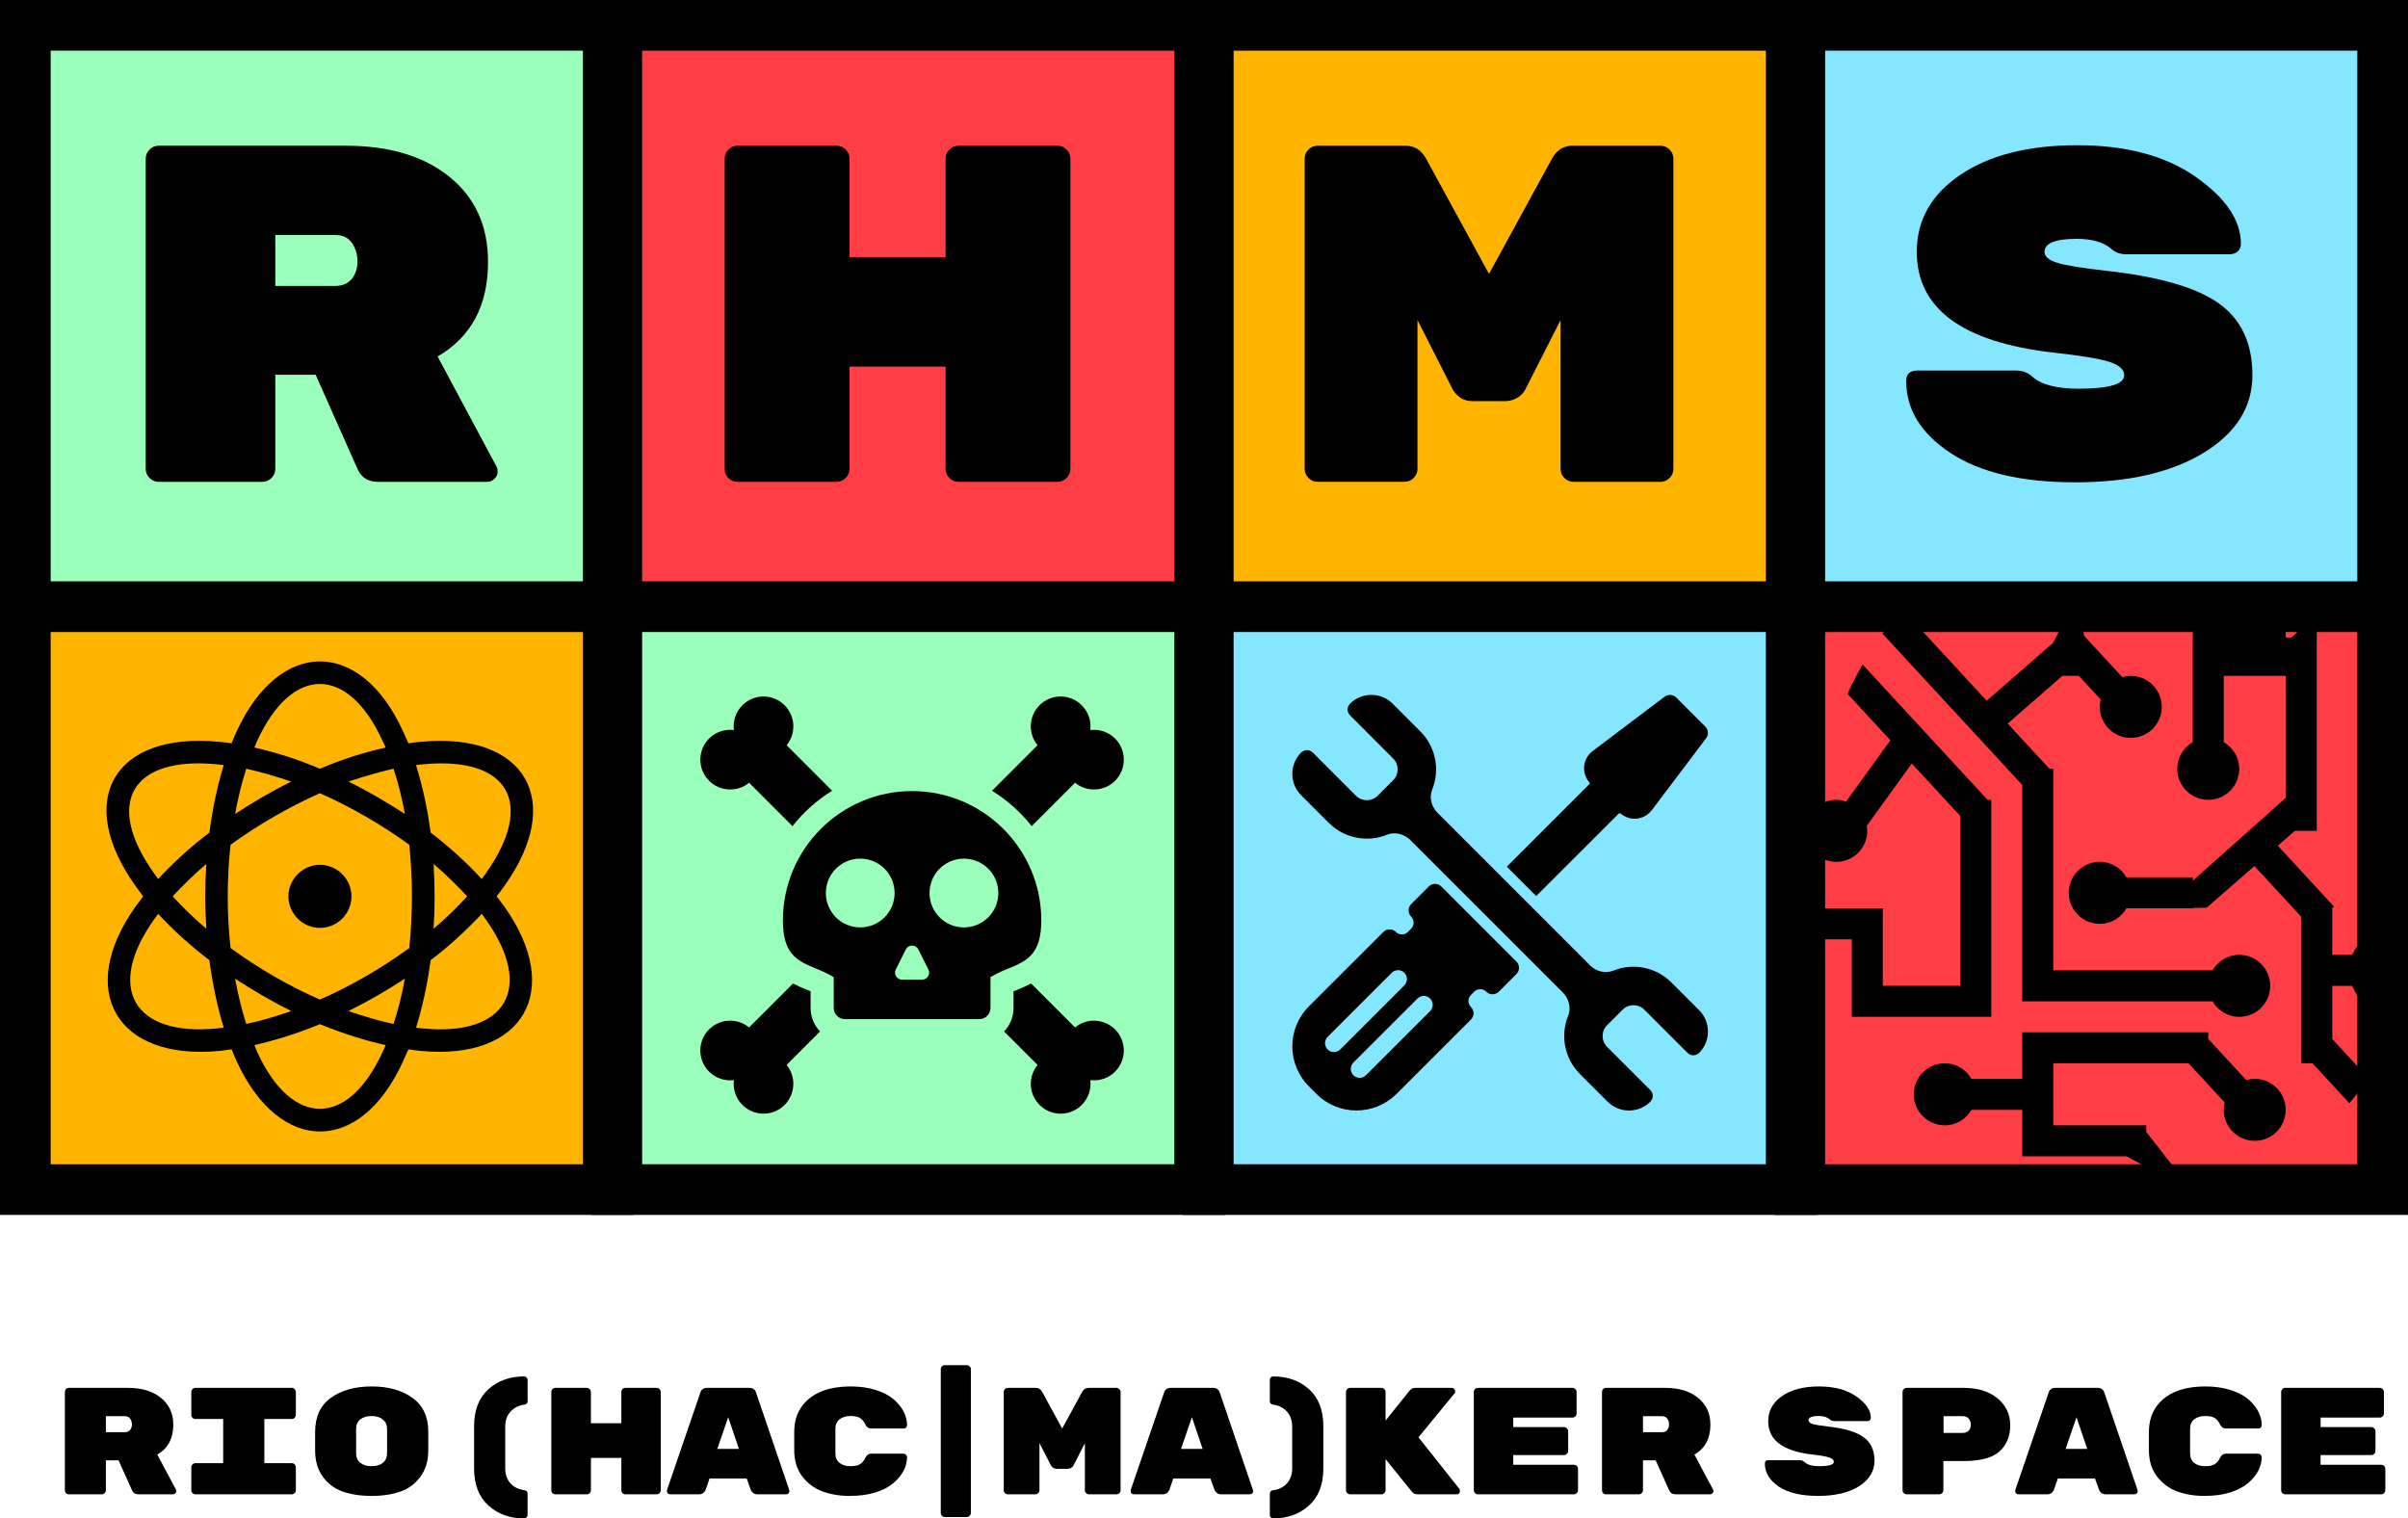 <?xml version="1.0" encoding="UTF-8" standalone="no"?>
<svg
   xmlns:dc="http://purl.org/dc/elements/1.1/"
   xmlns:cc="http://creativecommons.org/ns#"
   xmlns:rdf="http://www.w3.org/1999/02/22-rdf-syntax-ns#"
   xmlns:svg="http://www.w3.org/2000/svg"
   xmlns="http://www.w3.org/2000/svg"
   xmlns:xlink="http://www.w3.org/1999/xlink"
   xmlns:sodipodi="http://sodipodi.sourceforge.net/DTD/sodipodi-0.dtd"
   xmlns:inkscape="http://www.inkscape.org/namespaces/inkscape"
   width="213.805pt"
   height="134.821pt"
   viewBox="0 0 213.805 134.821"
   version="1.1"
   id="svg613"
   sodipodi:docname="rhms.svg"
   inkscape:version="0.92.3 (2405546, 2018-03-11)">
  <sodipodi:namedview
     pagecolor="#ffffff"
     bordercolor="#666666"
     borderopacity="1"
     objecttolerance="10"
     gridtolerance="10"
     guidetolerance="10"
     inkscape:pageopacity="0"
     inkscape:pageshadow="2"
     inkscape:window-width="3840"
     inkscape:window-height="2034"
     id="namedview615"
     showgrid="false"
     fit-margin-top="0"
     fit-margin-left="0"
     fit-margin-right="0"
     fit-margin-bottom="0"
     inkscape:zoom="1.6820151"
     inkscape:cx="-255.72521"
     inkscape:cy="-166.98776"
     inkscape:window-x="0"
     inkscape:window-y="60"
     inkscape:window-maximized="1"
     inkscape:current-layer="surface1" />
  <defs
     id="defs324">
    <g
       id="g56">
      <symbol
         overflow="visible"
         id="glyph0-0"
         style="overflow:visible">
        <path
           style="stroke:none"
           d=""
           id="path2"
           inkscape:connector-curvature="0" />
      </symbol>
      <symbol
         overflow="visible"
         id="glyph0-1"
         style="overflow:visible">
        <path
           style="stroke:none"
           d="m 11.094,-0.422 c 0.02,0.043 0.031,0.094 0.031,0.156 0,0.062 -0.031,0.125 -0.094,0.188 C 10.977,-0.023 10.91,0 10.828,0 h -3.062 C 7.492,0 7.305,-0.113 7.203,-0.344 L 6,-3.016 H 4.875 v 2.656 c 0,0.094 -0.039,0.18 -0.109,0.25 C 4.691,-0.035 4.609,0 4.516,0 H 1.594 C 1.488,0 1.398,-0.035 1.328,-0.109 c -0.062,-0.07 -0.094,-0.156 -0.094,-0.25 v -8.719 c 0,-0.102 0.031,-0.191 0.094,-0.266 0.07,-0.07 0.16,-0.109 0.266,-0.109 h 5.25 c 1.227,0 2.203,0.297 2.922,0.891 0.727,0.586 1.094,1.375 1.094,2.375 0,1.23 -0.477,2.117 -1.422,2.656 z M 4.875,-6.938 v 1.422 h 1.688 c 0.195,0 0.348,-0.062 0.453,-0.188 0.113,-0.133 0.172,-0.301 0.172,-0.5 0,-0.195 -0.055,-0.367 -0.156,-0.516 C 6.926,-6.863 6.77,-6.938 6.562,-6.938 Z m 0,0"
           id="path5"
           inkscape:connector-curvature="0" />
      </symbol>
      <symbol
         overflow="visible"
         id="glyph0-2"
         style="overflow:visible">
        <path
           style="stroke:none"
           d="m 10.016,-6.688 h -2.438 v 3.922 h 2.438 c 0.102,0 0.188,0.039 0.25,0.109 0.07,0.074 0.109,0.156 0.109,0.25 v 2.047 c 0,0.094 -0.039,0.18 -0.109,0.25 C 10.203,-0.035 10.117,0 10.016,0 h -8.562 c -0.094,0 -0.18,-0.035 -0.25,-0.109 -0.074,-0.07 -0.109,-0.156 -0.109,-0.25 V -2.406 c 0,-0.094 0.035,-0.176 0.109,-0.25 0.07,-0.07 0.156,-0.109 0.25,-0.109 h 2.469 V -6.688 h -2.469 c -0.094,0 -0.18,-0.035 -0.25,-0.109 -0.074,-0.07 -0.109,-0.156 -0.109,-0.25 v -2.031 c 0,-0.102 0.035,-0.191 0.109,-0.266 0.07,-0.07 0.156,-0.109 0.25,-0.109 h 8.562 c 0.102,0 0.188,0.039 0.25,0.109 0.07,0.074 0.109,0.164 0.109,0.266 v 2.031 c 0,0.094 -0.039,0.18 -0.109,0.25 -0.062,0.074 -0.148,0.109 -0.25,0.109 z m 0,0"
           id="path8"
           inkscape:connector-curvature="0" />
      </symbol>
      <symbol
         overflow="visible"
         id="glyph0-3"
         style="overflow:visible">
        <path
           style="stroke:none"
           d="m 10.766,-5.547 v 1.641 c 0,0.93 -0.23,1.703 -0.688,2.328 C 9.629,-0.953 9.039,-0.508 8.312,-0.25 7.582,0.008 6.723,0.141 5.734,0.141 4.742,0.141 3.883,0.008 3.156,-0.25 2.426,-0.508 1.836,-0.953 1.391,-1.578 0.941,-2.203 0.719,-2.984 0.719,-3.922 v -1.594 c 0,-1.363 0.461,-2.379 1.391,-3.047 0.938,-0.676 2.145,-1.016 3.625,-1.016 1.488,0 2.695,0.34 3.625,1.016 0.938,0.668 1.406,1.672 1.406,3.016 z M 4.359,-5.812 v 2.172 c 0,0.367 0.125,0.648 0.375,0.844 0.25,0.199 0.582,0.297 1,0.297 0.426,0 0.758,-0.098 1,-0.297 0.25,-0.207 0.375,-0.492 0.375,-0.859 v -2.141 c 0,-0.363 -0.125,-0.645 -0.375,-0.844 -0.242,-0.207 -0.574,-0.312 -1,-0.312 -0.418,0 -0.75,0.102 -1,0.297 -0.25,0.199 -0.375,0.48 -0.375,0.844 z m 0,0"
           id="path11"
           inkscape:connector-curvature="0" />
      </symbol>
      <symbol
         overflow="visible"
         id="glyph0-4"
         style="overflow:visible">
        <path
           style="stroke:none"
           d="M 6.234,-6.016 V -2.312 c 0,0.562 0.16,1.016 0.484,1.359 0.32,0.336 0.738,0.531 1.25,0.594 0.062,0.012 0.117,0.043 0.172,0.094 0.051,0.055 0.078,0.121 0.078,0.203 v 1.906 c 0,0.082 -0.031,0.148 -0.094,0.203 -0.055,0.062 -0.121,0.094 -0.203,0.094 -1.281,0 -2.344,-0.387 -3.188,-1.156 C 3.891,0.223 3.469,-0.867 3.469,-2.297 V -6.031 c 0,-1.438 0.422,-2.535 1.266,-3.297 0.844,-0.758 1.906,-1.141 3.188,-1.141 0.082,0 0.148,0.031 0.203,0.094 0.062,0.055 0.094,0.121 0.094,0.203 v 1.906 c 0,0.086 -0.027,0.152 -0.078,0.203 -0.055,0.055 -0.109,0.086 -0.172,0.094 -0.512,0.062 -0.93,0.266 -1.25,0.609 -0.324,0.336 -0.484,0.781 -0.484,1.344 z m 0,0"
           id="path14"
           inkscape:connector-curvature="0" />
      </symbol>
      <symbol
         overflow="visible"
         id="glyph0-5"
         style="overflow:visible">
        <path
           style="stroke:none"
           d="m 7.453,-9.453 h 2.781 c 0.094,0 0.176,0.039 0.25,0.109 0.07,0.074 0.109,0.164 0.109,0.266 v 8.719 c 0,0.094 -0.039,0.18 -0.109,0.25 C 10.41,-0.035 10.328,0 10.234,0 H 7.453 C 7.348,0 7.258,-0.035 7.188,-0.109 7.125,-0.18 7.094,-0.266 7.094,-0.359 v -2.875 H 4.391 v 2.875 c 0,0.094 -0.039,0.18 -0.109,0.25 C 4.207,-0.035 4.117,0 4.016,0 H 1.234 C 1.141,0 1.055,-0.031 0.984,-0.094 0.91,-0.164 0.875,-0.254 0.875,-0.359 v -8.719 c 0,-0.102 0.035,-0.191 0.109,-0.266 0.07,-0.07 0.156,-0.109 0.25,-0.109 h 2.781 c 0.102,0 0.191,0.039 0.266,0.109 0.07,0.074 0.109,0.164 0.109,0.266 V -6.312 H 7.094 v -2.766 c 0,-0.102 0.031,-0.191 0.094,-0.266 0.07,-0.07 0.16,-0.109 0.266,-0.109 z m 0,0"
           id="path17"
           inkscape:connector-curvature="0" />
      </symbol>
      <symbol
         overflow="visible"
         id="glyph0-6"
         style="overflow:visible">
        <path
           style="stroke:none"
           d="M 3.188,0 H 0.641 C 0.555,0 0.484,-0.023 0.422,-0.078 0.367,-0.141 0.344,-0.195 0.344,-0.25 c 0,-0.062 0,-0.102 0,-0.125 L 3.297,-9 C 3.379,-9.301 3.582,-9.453 3.906,-9.453 h 3.75 c 0.32,0 0.523,0.152 0.609,0.453 l 2.938,8.625 c 0.008,0.023 0.016,0.062 0.016,0.125 0,0.055 -0.031,0.109 -0.094,0.172 C 11.07,-0.023 11.004,0 10.922,0 H 8.375 C 8.082,0 7.879,-0.148 7.766,-0.453 L 7.422,-1.406 H 4.125 L 3.797,-0.453 C 3.68,-0.148 3.477,0 3.188,0 Z M 6.734,-4.031 5.781,-6.844 4.812,-4.031 Z m 0,0"
           id="path20"
           inkscape:connector-curvature="0" />
      </symbol>
      <symbol
         overflow="visible"
         id="glyph0-7"
         style="overflow:visible">
        <path
           style="stroke:none"
           d="m 4.5,-5.812 v 2.172 c 0,0.367 0.117,0.648 0.359,0.844 0.25,0.199 0.57,0.297 0.969,0.297 0.406,0 0.695,-0.062 0.875,-0.188 0.188,-0.125 0.336,-0.305 0.453,-0.547 0.125,-0.25 0.285,-0.375 0.484,-0.375 H 10.562 c 0.07,0 0.141,0.031 0.203,0.094 0.062,0.062 0.094,0.133 0.094,0.203 0,0.844 -0.398,1.609 -1.188,2.297 -0.398,0.344 -0.93,0.625 -1.594,0.844 -0.656,0.207 -1.434,0.312 -2.328,0.312 -0.887,0 -1.695,-0.137 -2.422,-0.406 C 2.598,-0.547 2,-1 1.531,-1.625 1.07,-2.25 0.844,-3.016 0.844,-3.922 v -1.594 c 0,-0.914 0.227,-1.688 0.688,-2.312 0.863,-1.164 2.312,-1.75 4.344,-1.75 0.812,0 1.547,0.105 2.203,0.312 0.664,0.211 1.195,0.484 1.594,0.828 0.789,0.699 1.188,1.465 1.188,2.297 0,0.086 -0.031,0.156 -0.094,0.219 -0.062,0.055 -0.133,0.078 -0.203,0.078 H 7.641 c -0.199,0 -0.359,-0.117 -0.484,-0.359 -0.117,-0.25 -0.266,-0.438 -0.453,-0.562 -0.18,-0.125 -0.469,-0.188 -0.875,-0.188 -0.398,0 -0.719,0.102 -0.969,0.297 C 4.617,-6.457 4.5,-6.176 4.5,-5.812 Z m 0,0"
           id="path23"
           inkscape:connector-curvature="0" />
      </symbol>
      <symbol
         overflow="visible"
         id="glyph0-8"
         style="overflow:visible">
        <path
           style="stroke:none"
           d="m 4.766,-11.469 h 1.938 c 0.102,0 0.191,0.039 0.266,0.109 0.07,0.062 0.109,0.148 0.109,0.25 v 12.75 c 0,0.102 -0.039,0.191 -0.109,0.266 C 6.895,1.977 6.805,2.016 6.703,2.016 h -1.938 C 4.66,2.016 4.57,1.977 4.5,1.906 4.438,1.832 4.406,1.742 4.406,1.641 v -12.75 c 0,-0.102 0.031,-0.188 0.094,-0.25 0.07,-0.07 0.16,-0.109 0.266,-0.109 z m 0,0"
           id="path26"
           inkscape:connector-curvature="0" />
      </symbol>
      <symbol
         overflow="visible"
         id="glyph0-9"
         style="overflow:visible">
        <path
           style="stroke:none"
           d="m 8.094,-9.453 h 2.469 c 0.094,0 0.176,0.039 0.25,0.109 0.07,0.074 0.109,0.164 0.109,0.266 v 8.719 c 0,0.094 -0.039,0.18 -0.109,0.25 C 10.738,-0.035 10.656,0 10.562,0 H 8.109 C 8.016,0 7.93,-0.035 7.859,-0.109 7.785,-0.18 7.75,-0.266 7.75,-0.359 v -4.188 l -0.984,1.938 c -0.055,0.117 -0.137,0.203 -0.25,0.266 -0.105,0.055 -0.211,0.078 -0.312,0.078 H 5.281 c -0.156,0 -0.289,-0.039 -0.391,-0.125 -0.094,-0.082 -0.152,-0.156 -0.172,-0.219 l -1,-1.938 v 4.188 c 0,0.094 -0.039,0.18 -0.109,0.25 C 3.547,-0.035 3.461,0 3.359,0 h -2.438 C 0.816,0 0.727,-0.035 0.656,-0.109 c -0.074,-0.07 -0.109,-0.156 -0.109,-0.25 v -8.719 c 0,-0.102 0.035,-0.191 0.109,-0.266 0.07,-0.07 0.16,-0.109 0.266,-0.109 h 2.469 c 0.25,0 0.441,0.125 0.578,0.375 L 5.734,-5.844 7.5,-9.078 c 0.133,-0.25 0.332,-0.375 0.594,-0.375 z m 0,0"
           id="path29"
           inkscape:connector-curvature="0" />
      </symbol>
      <symbol
         overflow="visible"
         id="glyph0-10"
         style="overflow:visible">
        <path
           style="stroke:none"
           d="m 5.234,-2.312 v -3.703 c 0,-0.562 -0.164,-1.008 -0.484,-1.344 C 4.438,-7.703 4.023,-7.906 3.516,-7.969 3.453,-7.977 3.391,-8.008 3.328,-8.062 3.273,-8.113 3.25,-8.18 3.25,-8.266 v -1.906 c 0,-0.082 0.023,-0.148 0.078,-0.203 0.062,-0.062 0.133,-0.094 0.219,-0.094 1.281,0 2.344,0.383 3.188,1.141 C 7.578,-8.566 8,-7.469 8,-6.031 v 3.734 c 0,1.43 -0.422,2.52 -1.266,3.281 -0.844,0.77 -1.906,1.156 -3.188,1.156 -0.086,0 -0.156,-0.031 -0.219,-0.094 C 3.273,1.992 3.25,1.926 3.25,1.844 V -0.062 c 0,-0.082 0.023,-0.148 0.078,-0.203 0.062,-0.051 0.125,-0.082 0.188,-0.094 C 4.023,-0.422 4.438,-0.617 4.75,-0.953 5.07,-1.297 5.234,-1.75 5.234,-2.312 Z m 0,0"
           id="path32"
           inkscape:connector-curvature="0" />
      </symbol>
      <symbol
         overflow="visible"
         id="glyph0-11"
         style="overflow:visible">
        <path
           style="stroke:none"
           d="m 11.312,-0.469 c 0.031,0.055 0.047,0.117 0.047,0.188 0,0.074 -0.031,0.141 -0.094,0.203 C 11.211,-0.023 11.145,0 11.062,0 H 7.594 c -0.211,0 -0.375,-0.07 -0.5,-0.219 L 4.75,-3.125 v 2.766 c 0,0.094 -0.039,0.18 -0.109,0.25 C 4.566,-0.035 4.484,0 4.391,0 H 1.609 C 1.504,0 1.414,-0.035 1.344,-0.109 c -0.074,-0.07 -0.109,-0.156 -0.109,-0.25 v -8.719 c 0,-0.102 0.035,-0.191 0.109,-0.266 0.07,-0.07 0.16,-0.109 0.266,-0.109 h 2.781 c 0.094,0 0.176,0.039 0.25,0.109 C 4.711,-9.27 4.75,-9.18 4.75,-9.078 v 2.531 L 6.891,-9.219 c 0.133,-0.156 0.301,-0.234 0.5,-0.234 h 3.25 c 0.082,0 0.148,0.031 0.203,0.094 0.062,0.055 0.094,0.121 0.094,0.203 0,0.074 -0.023,0.137 -0.062,0.188 L 7.672,-5.062 Z m 0,0"
           id="path35"
           inkscape:connector-curvature="0" />
      </symbol>
      <symbol
         overflow="visible"
         id="glyph0-12"
         style="overflow:visible">
        <path
           style="stroke:none"
           d="m 4.719,-2.625 h 5.391 c 0.102,0 0.188,0.039 0.25,0.109 0.07,0.062 0.109,0.148 0.109,0.25 v 1.906 c 0,0.094 -0.039,0.18 -0.109,0.25 C 10.297,-0.035 10.211,0 10.109,0 h -8.531 c -0.094,0 -0.18,-0.035 -0.25,-0.109 -0.074,-0.07 -0.109,-0.156 -0.109,-0.25 v -8.719 c 0,-0.102 0.035,-0.191 0.109,-0.266 0.07,-0.07 0.156,-0.109 0.25,-0.109 H 9.969 c 0.102,0 0.191,0.039 0.266,0.109 0.07,0.074 0.109,0.164 0.109,0.266 V -7.188 c 0,0.105 -0.039,0.195 -0.109,0.266 -0.074,0.074 -0.164,0.109 -0.266,0.109 h -5.25 v 0.844 h 4.516 c 0.094,0 0.176,0.039 0.25,0.109 0.07,0.074 0.109,0.156 0.109,0.25 v 1.766 c 0,0.094 -0.039,0.18 -0.109,0.25 -0.074,0.074 -0.156,0.109 -0.25,0.109 H 4.719 Z m 0,0"
           id="path38"
           inkscape:connector-curvature="0" />
      </symbol>
      <symbol
         overflow="visible"
         id="glyph0-13"
         style="overflow:visible">
        <path
           style="stroke:none"
           d="M 6.484,-6.016 C 7.953,-5.848 9,-5.531 9.625,-5.062 c 0.633,0.461 0.953,1.152 0.953,2.078 0,0.93 -0.461,1.684 -1.375,2.266 -0.906,0.574 -2.117,0.859 -3.625,0.859 -1.5,0 -2.668,-0.273 -3.5,-0.828 C 1.254,-1.25 0.844,-1.93 0.844,-2.734 c 0,-0.195 0.098,-0.297 0.297,-0.297 h 2.781 c 0.188,0 0.336,0.059 0.453,0.172 C 4.625,-2.617 5.062,-2.5 5.688,-2.5 c 0.852,0 1.281,-0.129 1.281,-0.391 0,-0.156 -0.137,-0.281 -0.406,-0.375 -0.273,-0.102 -0.809,-0.195 -1.609,-0.281 -2.543,-0.312 -3.812,-1.289 -3.812,-2.938 0,-0.926 0.406,-1.672 1.219,-2.234 0.82,-0.57 1.914,-0.859 3.281,-0.859 1.375,0 2.484,0.297 3.328,0.891 0.852,0.594 1.281,1.227 1.281,1.891 0,0.094 -0.031,0.168 -0.094,0.219 C 10.102,-6.523 10.023,-6.5 9.922,-6.5 H 7.016 C 6.859,-6.5 6.719,-6.551 6.594,-6.656 6.383,-6.852 6.062,-6.953 5.625,-6.953 c -0.605,0 -0.906,0.125 -0.906,0.375 0,0.137 0.113,0.246 0.344,0.328 0.238,0.074 0.711,0.152 1.422,0.234 z m 0,0"
           id="path41"
           inkscape:connector-curvature="0" />
      </symbol>
      <symbol
         overflow="visible"
         id="glyph0-14"
         style="overflow:visible">
        <path
           style="stroke:none"
           d="m 2.062,-9.453 h 5.047 c 1.281,0 2.289,0.312 3.031,0.938 0.75,0.617 1.125,1.414 1.125,2.391 0,0.969 -0.32,1.742 -0.953,2.312 -0.625,0.574 -1.695,0.859 -3.203,0.859 h -1.781 v 2.594 c 0,0.094 -0.039,0.18 -0.109,0.25 C 5.145,-0.035 5.062,0 4.969,0 H 2.062 c -0.094,0 -0.18,-0.035 -0.25,-0.109 -0.074,-0.07 -0.109,-0.156 -0.109,-0.25 v -8.719 c 0,-0.102 0.035,-0.191 0.109,-0.266 0.07,-0.07 0.156,-0.109 0.25,-0.109 z M 5.344,-6.938 v 1.484 H 7.062 c 0.207,0 0.375,-0.062 0.5,-0.188 0.133,-0.125 0.203,-0.297 0.203,-0.516 0,-0.227 -0.062,-0.414 -0.188,-0.562 C 7.453,-6.863 7.281,-6.938 7.062,-6.938 Z m 0,0"
           id="path44"
           inkscape:connector-curvature="0" />
      </symbol>
      <symbol
         overflow="visible"
         id="glyph1-0"
         style="overflow:visible">
        <path
           style="stroke:none"
           d="M 0,-0.094 C 0,-0.047 0.047,0 0.094,0 h 4.578 c 0.062,0 0.094,-0.047 0.094,-0.094 v -6.609 c 0,-0.062 -0.031,-0.094 -0.094,-0.094 H 0.094 C 0.047,-6.797 0,-6.766 0,-6.703 Z m 0.484,-0.438 v -5.734 c 0,-0.047 0.031,-0.062 0.062,-0.062 H 4.219 c 0.047,0 0.062,0.016 0.062,0.062 v 5.734 c 0,0.047 -0.016,0.062 -0.062,0.062 H 0.547 c -0.031,0 -0.062,-0.016 -0.062,-0.062 z M 2.078,-2.312 H 2.469 c 0.062,0 0.094,-0.031 0.094,-0.094 v -0.188 c 0,-0.219 0.047,-0.312 0.172,-0.469 l 0.438,-0.609 c 0.219,-0.266 0.312,-0.5 0.312,-0.844 0,-0.625 -0.469,-1.109 -1.156,-1.109 -0.688,0 -1.125,0.391 -1.234,1 -0.016,0.062 0.016,0.094 0.078,0.109 l 0.375,0.062 c 0.062,0 0.109,-0.031 0.109,-0.094 0.078,-0.359 0.297,-0.547 0.656,-0.547 0.344,0 0.594,0.25 0.594,0.578 0,0.234 -0.062,0.391 -0.281,0.672 L 2.188,-3.25 c -0.141,0.188 -0.203,0.312 -0.203,0.594 v 0.25 c 0,0.062 0.031,0.094 0.094,0.094 z m -0.125,1.078 c 0,0.047 0.031,0.094 0.094,0.094 H 2.5 c 0.062,0 0.094,-0.047 0.094,-0.094 v -0.5 c 0,-0.062 -0.031,-0.094 -0.094,-0.094 H 2.047 c -0.062,0 -0.094,0.031 -0.094,0.094 z m 0,0"
           id="path47"
           inkscape:connector-curvature="0" />
      </symbol>
      <symbol
         overflow="visible"
         id="glyph1-1"
         style="overflow:visible">
        <path
           style="stroke:none"
           d="M 2.438,-0.094 C 2.438,-0.047 2.484,0 2.547,0 H 3.188 c 0.047,0 0.094,-0.047 0.094,-0.094 v -6.609 c 0,-0.062 -0.047,-0.094 -0.094,-0.094 H 2.578 c -0.062,0 -0.109,0.016 -0.156,0.062 L 1.25,-5.891 C 1.203,-5.844 1.188,-5.812 1.188,-5.75 v 0.734 c 0,0.078 0.047,0.109 0.109,0.062 l 1.125,-0.781 H 2.438 Z m 0,0"
           id="path50"
           inkscape:connector-curvature="0" />
      </symbol>
      <symbol
         overflow="visible"
         id="glyph1-2"
         style="overflow:visible">
        <path
           style="stroke:none"
           d="m 0.625,-1.969 c 0,1.297 0.891,2.078 2.078,2.078 1.188,0 2.094,-0.781 2.094,-2.109 0,-1.234 -0.859,-2.016 -1.922,-2.016 -0.297,0 -0.562,0.062 -0.688,0.156 L 2.156,-3.875 3.688,-6.703 c 0.016,-0.062 0,-0.094 -0.062,-0.094 H 2.938 c -0.062,0 -0.094,0 -0.125,0.062 l -1.734,3.219 C 0.812,-3.047 0.625,-2.516 0.625,-1.969 Z m 0.859,0.016 c 0,-0.766 0.484,-1.281 1.219,-1.281 0.75,0 1.234,0.516 1.234,1.281 0,0.75 -0.484,1.281 -1.234,1.281 -0.734,0 -1.219,-0.531 -1.219,-1.281 z m 0,0"
           id="path53"
           inkscape:connector-curvature="0" />
      </symbol>
    </g>
    <clipPath
       id="clip1">
      <path
         d="M 420,0 H 841.891 V 595.277 H 420 Z m 0,0"
         id="path58"
         inkscape:connector-curvature="0" />
    </clipPath>
    <filter
       id="alpha"
       filterUnits="objectBoundingBox"
       x="0"
       y="0"
       width="1"
       height="1">
      <feColorMatrix
         type="matrix"
         in="SourceGraphic"
         values="0 0 0 0 1 0 0 0 0 1 0 0 0 0 1 0 0 0 1 0"
         id="feColorMatrix61" />
    </filter>
    <mask
       id="mask0">
      <g
         id="g66"
         style="filter:url(#alpha)">
        <rect
           x="0"
           y="0"
           width="841.89"
           height="595.276"
           style="fill:#000000;fill-opacity:0.6;stroke:none"
           id="rect64" />
      </g>
    </mask>
    <clipPath
       id="clip3">
      <path
         d="M 40,0.594 H 83 V 43 H 40 Z m 0,0"
         id="path69"
         inkscape:connector-curvature="0" />
    </clipPath>
    <clipPath
       id="clip4">
      <path
         d="m 40,79 h 43 v 42.836 H 40 Z m 0,0"
         id="path72"
         inkscape:connector-curvature="0" />
    </clipPath>
    <clipPath
       id="clip5">
      <path
         d="M 0.539,40 H 43 V 83 H 0.539 Z m 0,0"
         id="path75"
         inkscape:connector-curvature="0" />
    </clipPath>
    <clipPath
       id="clip6">
      <path
         d="m 80,40 h 42.512 V 83 H 80 Z m 0,0"
         id="path78"
         inkscape:connector-curvature="0" />
    </clipPath>
    <clipPath
       id="clip2">
      <rect
         x="0"
         y="0"
         width="123"
         height="122"
         id="rect81" />
    </clipPath>
    <g
       id="surface5"
       clip-path="url(#clip2)">
      <path
         style="fill:#ff3d45;fill-opacity:1;fill-rule:nonzero;stroke:none"
         d="m 42.07,2.281 h 38.906 V 41.188 h -38.906 z m 0,0"
         id="path84"
         inkscape:connector-curvature="0" />
      <g
         clip-path="url(#clip3)"
         id="g88"
         style="clip-rule:nonzero">
        <path
           style="fill:none;stroke:#000000;stroke-width:3.383;stroke-linecap:butt;stroke-linejoin:miter;stroke-miterlimit:10;stroke-opacity:1"
           d="M -0.002,-0.002 H 38.905 V -38.904 H -0.002 Z m 0,0"
           transform="matrix(1,0,0,-1,42.072,2.283)"
           id="path86"
           inkscape:connector-curvature="0" />
      </g>
      <path
         style="fill:#000000;fill-opacity:1;fill-rule:nonzero;stroke:none"
         d="m 66.984,18.969 h -3.398 v 4.004 c 0,0.473 0.156,0.836 0.465,1.09 0.309,0.258 0.699,0.387 1.172,0.387 0.469,0 0.879,-0.125 1.23,-0.371 0.355,-0.242 0.531,-0.613 0.531,-1.105 z M 51.504,33.742 c -0.086,0.043 -0.203,0.062 -0.352,0.062 -0.148,0 -0.293,-0.066 -0.434,-0.207 -0.137,-0.141 -0.207,-0.305 -0.207,-0.496 v -7.273 c 0,-0.641 0.266,-1.09 0.801,-1.348 l 6.344,-2.82 V 18.969 H 51.375 c -0.234,0 -0.438,-0.086 -0.605,-0.258 -0.172,-0.172 -0.258,-0.371 -0.258,-0.605 v -6.926 c 0,-0.234 0.086,-0.438 0.258,-0.609 0.168,-0.168 0.371,-0.254 0.605,-0.254 h 20.703 c 0.234,0 0.438,0.086 0.609,0.254 0.172,0.172 0.258,0.375 0.258,0.609 v 12.469 c 0,2.926 -0.695,5.242 -2.082,6.953 -1.391,1.707 -3.281,2.562 -5.676,2.562 -2.902,0 -5.008,-1.121 -6.312,-3.363 z m 0,0"
         id="path90"
         inkscape:connector-curvature="0" />
      <path
         style="fill:#ff3d45;fill-opacity:1;fill-rule:nonzero;stroke:none"
         d="m 42.07,81.238 h 38.906 v 38.902 h -38.906 z m 0,0"
         id="path92"
         inkscape:connector-curvature="0" />
      <g
         clip-path="url(#clip4)"
         id="g96"
         style="clip-rule:nonzero">
        <path
           style="fill:none;stroke:#000000;stroke-width:3.383;stroke-linecap:butt;stroke-linejoin:miter;stroke-miterlimit:10;stroke-opacity:1"
           d="M -0.002,-8.8125e-4 H 38.905 V -38.903 H -0.002 Z m 0,0"
           transform="matrix(1,0,0,-1,42.072,81.237)"
           id="path94"
           inkscape:connector-curvature="0" />
      </g>
      <path
         style="fill:#000000;fill-opacity:1;fill-rule:nonzero;stroke:none"
         d="m 72.945,105.551 v 5.863 c 0,0.234 -0.086,0.438 -0.258,0.609 -0.172,0.172 -0.375,0.254 -0.609,0.254 H 51.375 c -0.234,0 -0.438,-0.082 -0.605,-0.254 -0.172,-0.172 -0.258,-0.375 -0.258,-0.609 v -5.801 c 0,-0.234 0.086,-0.438 0.258,-0.609 C 50.938,104.832 51.141,104.75 51.375,104.75 h 9.938 l -4.613,-2.344 c -0.258,-0.125 -0.457,-0.316 -0.594,-0.574 -0.141,-0.258 -0.211,-0.512 -0.211,-0.77 v -2.18 c 0,-0.363 0.098,-0.66 0.289,-0.898 C 56.375,97.75 56.547,97.602 56.699,97.539 L 61.312,95.199 H 51.375 c -0.234,0 -0.438,-0.086 -0.605,-0.258 -0.172,-0.172 -0.258,-0.371 -0.258,-0.609 V 88.531 c 0,-0.234 0.086,-0.438 0.258,-0.609 0.168,-0.168 0.371,-0.254 0.605,-0.254 h 20.703 c 0.234,0 0.438,0.086 0.609,0.254 0.172,0.172 0.258,0.375 0.258,0.609 v 5.867 c 0,0.598 -0.289,1.055 -0.867,1.375 l -7.691,4.199 7.691,4.199 c 0.578,0.32 0.867,0.777 0.867,1.379"
         id="path98"
         inkscape:connector-curvature="0" />
      <path
         style="fill:#ff3d45;fill-opacity:1;fill-rule:nonzero;stroke:none"
         d="M 2.23,42.004 H 41.133 V 80.906 H 2.23 Z m 0,0"
         id="path100"
         inkscape:connector-curvature="0" />
      <g
         clip-path="url(#clip5)"
         id="g104"
         style="clip-rule:nonzero">
        <path
           style="fill:none;stroke:#000000;stroke-width:3.383;stroke-linecap:butt;stroke-linejoin:miter;stroke-miterlimit:10;stroke-opacity:1"
           d="M 0.001,-5.0625e-4 H 38.904 V -38.903 H 0.001 Z m 0,0"
           transform="matrix(1,0,0,-1,2.229,42.003)"
           id="path102"
           inkscape:connector-curvature="0" />
      </g>
      <path
         style="fill:#000000;fill-opacity:1;fill-rule:nonzero;stroke:none"
         d="m 22.566,69.984 c -1.062,1.484 -2.656,2.23 -4.781,2.23 -2.125,0 -3.848,-1.082 -5.168,-3.238 -1.32,-2.156 -1.98,-5.02 -1.98,-8.59 0,-3.566 0.648,-6.34 1.953,-8.316 1.301,-1.977 2.906,-2.961 4.809,-2.961 0.469,0 0.699,0.242 0.699,0.734 v 6.57 c 0,0.449 -0.133,0.812 -0.395,1.09 -0.547,0.598 -0.816,1.633 -0.816,3.109 0,2.027 0.297,3.043 0.898,3.043 0.371,0 0.664,-0.32 0.879,-0.961 0.219,-0.641 0.43,-1.914 0.637,-3.812 C 20,52.836 22.238,49.812 26.016,49.812 c 2.125,0 3.844,0.973 5.152,2.918 1.309,1.941 1.965,4.543 1.965,7.801 0,3.258 -0.703,5.891 -2.113,7.898 -1.41,2.012 -2.898,3.016 -4.465,3.016 -0.211,0 -0.383,-0.07 -0.508,-0.211 -0.129,-0.137 -0.191,-0.324 -0.191,-0.559 v -6.891 c 0,-0.383 0.121,-0.715 0.363,-0.992 0.441,-0.516 0.664,-1.285 0.664,-2.309 0,-1.434 -0.289,-2.148 -0.867,-2.148 -0.309,0 -0.551,0.277 -0.727,0.836 C 25.117,59.727 24.934,60.836 24.75,62.504 24.355,66.008 23.629,68.5 22.566,69.984"
         id="path106"
         inkscape:connector-curvature="0" />
      <path
         style="fill:#ff3d45;fill-opacity:1;fill-rule:nonzero;stroke:none"
         d="M 81.914,42.004 H 120.82 V 80.906 H 81.914 Z m 0,0"
         id="path108"
         inkscape:connector-curvature="0" />
      <g
         clip-path="url(#clip6)"
         id="g112"
         style="clip-rule:nonzero">
        <path
           style="fill:none;stroke:#000000;stroke-width:3.383;stroke-linecap:butt;stroke-linejoin:miter;stroke-miterlimit:10;stroke-opacity:1"
           d="M -0.002,-5.0625e-4 H 38.904 V -38.903 H -0.002 Z m 0,0"
           transform="matrix(1,0,0,-1,81.916,42.003)"
           id="path110"
           inkscape:connector-curvature="0" />
      </g>
      <path
         style="fill:#000000;fill-opacity:1;fill-rule:nonzero;stroke:none"
         d="m 112.789,64.812 v 6.598 c 0,0.238 -0.086,0.438 -0.258,0.609 -0.172,0.172 -0.375,0.258 -0.609,0.258 H 91.219 c -0.234,0 -0.438,-0.086 -0.605,-0.258 -0.172,-0.172 -0.258,-0.371 -0.258,-0.609 V 64.812 c 0,-0.238 0.086,-0.441 0.258,-0.609 0.168,-0.172 0.371,-0.258 0.605,-0.258 h 6.828 V 57.535 H 91.219 c -0.234,0 -0.438,-0.086 -0.605,-0.258 -0.172,-0.172 -0.258,-0.371 -0.258,-0.609 v -6.598 c 0,-0.238 0.078,-0.441 0.242,-0.613 0.16,-0.168 0.367,-0.254 0.621,-0.254 h 20.703 c 0.234,0 0.438,0.086 0.609,0.254 0.172,0.172 0.258,0.375 0.258,0.613 v 6.598 c 0,0.238 -0.086,0.438 -0.258,0.609 -0.172,0.172 -0.375,0.258 -0.609,0.258 h -6.57 v 6.41 h 6.57 c 0.234,0 0.438,0.086 0.609,0.258 0.172,0.168 0.258,0.371 0.258,0.609"
         id="path114"
         inkscape:connector-curvature="0" />
      <path
         style="fill:#ff3d45;fill-opacity:1;fill-rule:nonzero;stroke:#000000;stroke-width:3.383;stroke-linecap:butt;stroke-linejoin:miter;stroke-miterlimit:10;stroke-opacity:1"
         d="M -0.002,-5.0625e-4 H 38.905 V -38.903 H -0.002 Z m 0,0"
         transform="matrix(1,0,0,-1,42.072,42.003)"
         id="path116"
         inkscape:connector-curvature="0" />
      <path
         style="fill:#000000;fill-opacity:1;fill-rule:nonzero;stroke:none"
         d="m 59.57,65.172 c 0,-1.27 1.027,-2.297 2.297,-2.297 1.266,0 2.293,1.027 2.293,2.297 0,1.266 -1.027,2.293 -2.293,2.293 -1.27,0 -2.297,-1.027 -2.297,-2.293 M 56.082,62.375 v -1.332 c 0,-0.352 0.367,-0.578 0.68,-0.422 l 1.336,0.668 c 0.172,0.086 0.258,0.254 0.258,0.422 0,0.164 -0.086,0.332 -0.258,0.418 l -1.336,0.668 c -0.312,0.156 -0.68,-0.07 -0.68,-0.422 m 3.488,-4.129 c 0,-1.266 1.027,-2.293 2.297,-2.293 1.266,0 2.293,1.027 2.293,2.293 0,1.27 -1.027,2.297 -2.293,2.297 -1.27,0 -2.297,-1.027 -2.297,-2.297 m 9.102,3.465 c 0,-4.758 -3.871,-8.625 -8.625,-8.625 -2.168,0 -2.672,0.844 -3.191,2.133 -0.156,0.379 -0.328,0.801 -0.605,1.262 h -2.055 c -0.41,0 -0.746,0.332 -0.746,0.746 v 8.965 c 0,0.414 0.336,0.75 0.746,0.75 H 56.25 c 0.277,0.461 0.449,0.879 0.605,1.262 0.52,1.285 1.023,2.129 3.191,2.129 4.754,0 8.625,-3.867 8.625,-8.621"
         id="path118"
         inkscape:connector-curvature="0" />
      <path
         style="fill:#000000;fill-opacity:1;fill-rule:nonzero;stroke:none"
         d="m 72.176,75.258 c 0.453,-0.453 0.641,-1.07 0.566,-1.656 0.59,0.074 1.207,-0.117 1.656,-0.566 0.777,-0.781 0.777,-2.039 0,-2.82 -0.73,-0.727 -1.887,-0.773 -2.672,-0.129 l -3.035,-3.039 c -0.629,1.016 -1.43,1.906 -2.363,2.645 l 2.898,2.895 c -0.645,0.785 -0.598,1.941 0.133,2.672 0.777,0.777 2.039,0.777 2.816,0"
         id="path120"
         inkscape:connector-curvature="0" />
      <path
         style="fill:#000000;fill-opacity:1;fill-rule:nonzero;stroke:none"
         d="m 52.762,75.258 c 0.73,-0.73 0.773,-1.887 0.133,-2.672 l 2.934,-2.934 c -0.156,-0.285 -0.285,-0.578 -0.402,-0.871 -0.039,-0.102 -0.082,-0.199 -0.121,-0.301 h -1.109 c -0.609,0 -1.16,-0.238 -1.57,-0.629 l -2.234,2.234 c -0.781,-0.645 -1.938,-0.598 -2.668,0.129 -0.781,0.781 -0.781,2.039 0,2.82 0.449,0.449 1.066,0.641 1.656,0.566 -0.074,0.586 0.113,1.207 0.566,1.656 0.777,0.777 2.039,0.777 2.816,0"
         id="path122"
         inkscape:connector-curvature="0" />
      <path
         style="fill:#000000;fill-opacity:1;fill-rule:nonzero;stroke:none"
         d="m 68.691,56.371 3.035,-3.035 c 0.785,0.641 1.941,0.598 2.672,-0.133 0.777,-0.781 0.777,-2.039 0,-2.816 -0.453,-0.453 -1.066,-0.641 -1.656,-0.57 0.074,-0.59 -0.113,-1.203 -0.566,-1.656 -0.777,-0.777 -2.039,-0.777 -2.816,0 -0.73,0.734 -0.777,1.887 -0.133,2.672 l -2.898,2.895 c 0.934,0.738 1.734,1.629 2.363,2.645"
         id="path124"
         inkscape:connector-curvature="0" />
      <path
         style="fill:#000000;fill-opacity:1;fill-rule:nonzero;stroke:none"
         d="M 52.625,55.566 C 53.035,55.18 53.586,54.938 54.195,54.938 h 1.109 c 0.039,-0.098 0.078,-0.195 0.121,-0.297 0.117,-0.293 0.246,-0.586 0.402,-0.875 l -2.934,-2.934 c 0.641,-0.781 0.598,-1.941 -0.133,-2.672 -0.777,-0.777 -2.039,-0.777 -2.816,0 -0.453,0.453 -0.641,1.066 -0.566,1.656 -0.59,-0.07 -1.207,0.117 -1.656,0.57 -0.781,0.777 -0.781,2.035 0,2.816 0.73,0.73 1.887,0.773 2.668,0.133 z m 0,0"
         id="path126"
         inkscape:connector-curvature="0" />
    </g>
    <mask
       id="mask1">
      <g
         id="g131"
         style="filter:url(#alpha)">
        <rect
           x="0"
           y="0"
           width="841.89"
           height="595.276"
           style="fill:#000000;fill-opacity:0.6;stroke:none"
           id="rect129" />
      </g>
    </mask>
    <clipPath
       id="clip8">
      <path
         d="M 0.074,40 H 43 V 83 H 0.074 Z m 0,0"
         id="path134"
         inkscape:connector-curvature="0" />
    </clipPath>
    <clipPath
       id="clip9">
      <path
         d="m 79,40 h 42.316 V 83 H 79 Z m 0,0"
         id="path137"
         inkscape:connector-curvature="0" />
    </clipPath>
    <clipPath
       id="clip10">
      <path
         d="m 39,80 h 44 v 42.301 H 39 Z m 0,0"
         id="path140"
         inkscape:connector-curvature="0" />
    </clipPath>
    <clipPath
       id="clip11">
      <path
         d="M 39,0.324 H 83 V 43 H 39 Z m 0,0"
         id="path143"
         inkscape:connector-curvature="0" />
    </clipPath>
    <clipPath
       id="clip7">
      <rect
         x="0"
         y="0"
         width="122"
         height="123"
         id="rect146" />
    </clipPath>
    <g
       id="surface8"
       clip-path="url(#clip7)">
      <path
         style="fill:#ff3d45;fill-opacity:1;fill-rule:nonzero;stroke:none"
         d="M 40.672,80.766 H 1.766 v -38.906 h 38.906 z m 0,0"
         id="path149"
         inkscape:connector-curvature="0" />
      <g
         clip-path="url(#clip8)"
         id="g153"
         style="clip-rule:nonzero">
        <path
           style="fill:none;stroke:#000000;stroke-width:3.383;stroke-linecap:butt;stroke-linejoin:miter;stroke-miterlimit:10;stroke-opacity:1"
           d="m 0.002,-0.001 h -38.906 v 38.906 h 38.906 z m 0,0"
           transform="matrix(1,0,0,-1,40.67,80.764)"
           id="path151"
           inkscape:connector-curvature="0" />
      </g>
      <path
         style="fill:#000000;fill-opacity:1;fill-rule:nonzero;stroke:none"
         d="M 18.449,55.855 V 59.25 h 4.008 c 0.469,0 0.832,-0.156 1.09,-0.465 0.254,-0.309 0.383,-0.699 0.383,-1.168 0,-0.473 -0.121,-0.883 -0.367,-1.234 -0.246,-0.352 -0.613,-0.527 -1.105,-0.527 z m 14.777,15.477 c 0.039,0.086 0.062,0.203 0.062,0.352 0,0.148 -0.07,0.297 -0.211,0.434 -0.137,0.137 -0.301,0.207 -0.496,0.207 h -7.273 c -0.641,0 -1.09,-0.266 -1.348,-0.801 l -2.816,-6.344 h -2.695 v 6.281 c 0,0.234 -0.082,0.438 -0.254,0.609 -0.172,0.168 -0.375,0.254 -0.609,0.254 h -6.922 c -0.234,0 -0.438,-0.086 -0.609,-0.254 -0.172,-0.172 -0.258,-0.375 -0.258,-0.609 V 50.758 c 0,-0.234 0.086,-0.438 0.258,-0.609 0.172,-0.172 0.375,-0.254 0.609,-0.254 h 12.465 c 2.93,0 5.246,0.691 6.953,2.078 1.711,1.391 2.566,3.281 2.566,5.676 0,2.902 -1.121,5.008 -3.367,6.312 z m 0,0"
         id="path155"
         inkscape:connector-curvature="0" />
      <path
         style="fill:#ff3d45;fill-opacity:1;fill-rule:nonzero;stroke:none"
         d="M 119.625,80.766 H 80.719 V 41.859 H 119.625 Z m 0,0"
         id="path157"
         inkscape:connector-curvature="0" />
      <g
         clip-path="url(#clip9)"
         id="g161"
         style="clip-rule:nonzero">
        <path
           style="fill:none;stroke:#000000;stroke-width:3.383;stroke-linecap:butt;stroke-linejoin:miter;stroke-miterlimit:10;stroke-opacity:1"
           d="m 0,-0.001 h -38.906 v 38.906 H 0 Z m 0,0"
           transform="matrix(1,0,0,-1,119.625,80.764)"
           id="path159"
           inkscape:connector-curvature="0" />
      </g>
      <path
         style="fill:#000000;fill-opacity:1;fill-rule:nonzero;stroke:none"
         d="m 105.031,49.895 h 5.863 c 0.238,0 0.441,0.082 0.613,0.254 0.168,0.172 0.254,0.375 0.254,0.609 v 20.703 c 0,0.234 -0.086,0.438 -0.254,0.609 -0.172,0.168 -0.375,0.254 -0.613,0.254 h -5.801 c -0.234,0 -0.434,-0.086 -0.609,-0.254 -0.168,-0.172 -0.254,-0.375 -0.254,-0.609 v -9.938 l -2.34,4.617 c -0.129,0.258 -0.32,0.453 -0.578,0.594 -0.254,0.137 -0.512,0.207 -0.766,0.207 h -2.18 c -0.363,0 -0.664,-0.098 -0.898,-0.289 -0.234,-0.191 -0.383,-0.363 -0.449,-0.512 l -2.34,-4.617 v 9.938 c 0,0.234 -0.086,0.438 -0.254,0.609 -0.172,0.168 -0.375,0.254 -0.609,0.254 h -5.801 c -0.234,0 -0.438,-0.086 -0.609,-0.254 -0.172,-0.172 -0.258,-0.375 -0.258,-0.609 V 50.758 c 0,-0.234 0.086,-0.438 0.258,-0.609 0.172,-0.172 0.375,-0.254 0.609,-0.254 h 5.863 c 0.598,0 1.059,0.285 1.379,0.863 l 4.199,7.691 4.199,-7.691 c 0.316,-0.578 0.777,-0.863 1.375,-0.863"
         id="path163"
         inkscape:connector-curvature="0" />
      <path
         style="fill:#ff3d45;fill-opacity:1;fill-rule:nonzero;stroke:none"
         d="M 80.391,120.605 H 41.484 V 81.703 h 38.906 z m 0,0"
         id="path165"
         inkscape:connector-curvature="0" />
      <g
         clip-path="url(#clip10)"
         id="g169"
         style="clip-rule:nonzero">
        <path
           style="fill:none;stroke:#000000;stroke-width:3.383;stroke-linecap:butt;stroke-linejoin:miter;stroke-miterlimit:10;stroke-opacity:1"
           d="m 6.25e-4,0.002 h -38.906 V 38.904 H 6.25e-4 Z m 0,0"
           transform="matrix(1,0,0,-1,80.39,120.607)"
           id="path167"
           inkscape:connector-curvature="0" />
      </g>
      <path
         style="fill:#000000;fill-opacity:1;fill-rule:nonzero;stroke:none"
         d="m 69.469,100.27 c 1.484,1.062 2.227,2.656 2.227,4.781 0,2.125 -1.078,3.848 -3.234,5.168 -2.16,1.32 -5.023,1.98 -8.59,1.98 -3.57,0 -6.34,-0.648 -8.316,-1.949 -1.977,-1.305 -2.965,-2.91 -2.965,-4.812 0,-0.469 0.246,-0.699 0.738,-0.699 h 6.566 c 0.449,0 0.812,0.133 1.09,0.395 0.602,0.547 1.637,0.82 3.109,0.82 2.031,0 3.043,-0.301 3.043,-0.902 0,-0.371 -0.32,-0.664 -0.961,-0.879 -0.641,-0.215 -1.91,-0.426 -3.812,-0.633 -6.047,-0.703 -9.066,-2.941 -9.066,-6.719 0,-2.125 0.969,-3.84 2.914,-5.152 1.945,-1.309 4.547,-1.965 7.805,-1.965 3.258,0 5.891,0.707 7.898,2.113 2.008,1.41 3.012,2.898 3.012,4.465 0,0.215 -0.07,0.383 -0.207,0.508 -0.141,0.129 -0.328,0.195 -0.562,0.195 h -6.891 c -0.383,0 -0.715,-0.121 -0.992,-0.367 -0.512,-0.441 -1.281,-0.664 -2.309,-0.664 -1.43,0 -2.145,0.289 -2.145,0.867 0,0.309 0.277,0.551 0.832,0.727 0.555,0.172 1.664,0.355 3.332,0.539 3.504,0.395 6,1.121 7.484,2.184"
         id="path171"
         inkscape:connector-curvature="0" />
      <path
         style="fill:#ff3d45;fill-opacity:1;fill-rule:nonzero;stroke:none"
         d="M 80.391,40.922 H 41.484 V 2.016 h 38.906 z m 0,0"
         id="path173"
         inkscape:connector-curvature="0" />
      <g
         clip-path="url(#clip11)"
         id="g177"
         style="clip-rule:nonzero">
        <path
           style="fill:none;stroke:#000000;stroke-width:3.383;stroke-linecap:butt;stroke-linejoin:miter;stroke-miterlimit:10;stroke-opacity:1"
           d="m 6.25e-4,-4.75e-4 h -38.906 v 38.906 H 6.25e-4 Z m 0,0"
           transform="matrix(1,0,0,-1,80.39,40.921)"
           id="path175"
           inkscape:connector-curvature="0" />
      </g>
      <path
         style="fill:#000000;fill-opacity:1;fill-rule:nonzero;stroke:none"
         d="m 64.293,10.051 h 6.602 c 0.234,0 0.438,0.082 0.609,0.254 0.168,0.172 0.254,0.375 0.254,0.609 v 20.703 c 0,0.234 -0.086,0.438 -0.254,0.609 -0.172,0.172 -0.375,0.254 -0.609,0.254 h -6.602 c -0.234,0 -0.438,-0.082 -0.609,-0.254 -0.172,-0.172 -0.258,-0.375 -0.258,-0.609 v -6.828 h -6.406 v 6.828 c 0,0.234 -0.086,0.438 -0.258,0.609 -0.172,0.172 -0.375,0.254 -0.609,0.254 h -6.602 c -0.234,0 -0.438,-0.078 -0.609,-0.242 C 48.773,32.078 48.688,31.871 48.688,31.617 V 10.914 c 0,-0.234 0.086,-0.438 0.254,-0.609 0.172,-0.172 0.375,-0.254 0.609,-0.254 h 6.602 c 0.234,0 0.438,0.082 0.609,0.254 0.172,0.172 0.258,0.375 0.258,0.609 v 6.57 h 6.406 v -6.57 c 0,-0.234 0.086,-0.438 0.258,-0.609 0.172,-0.172 0.375,-0.254 0.609,-0.254"
         id="path179"
         inkscape:connector-curvature="0" />
      <path
         style="fill:#ff3d45;fill-opacity:1;fill-rule:nonzero;stroke:#000000;stroke-width:3.383;stroke-linecap:butt;stroke-linejoin:miter;stroke-miterlimit:10;stroke-opacity:1"
         d="m 6.25e-4,-0.001 h -38.906 v 38.906 H 6.25e-4 Z m 0,0"
         transform="matrix(1,0,0,-1,80.39,80.764)"
         id="path181"
         inkscape:connector-curvature="0" />
      <path
         style="fill:#000000;fill-opacity:1;fill-rule:nonzero;stroke:none"
         d="m 64.652,63.266 c -1.27,0 -2.293,-1.027 -2.293,-2.297 0,-1.266 1.023,-2.293 2.293,-2.293 1.266,0 2.297,1.027 2.297,2.293 0,1.27 -1.031,2.297 -2.297,2.297 m -2.793,3.488 h -1.336 c -0.348,0 -0.574,-0.367 -0.418,-0.68 l 0.664,-1.332 c 0.086,-0.176 0.254,-0.262 0.422,-0.262 0.168,0 0.332,0.086 0.418,0.262 l 0.668,1.332 c 0.156,0.312 -0.07,0.68 -0.418,0.68 m -4.129,-3.488 c -1.266,0 -2.293,-1.027 -2.293,-2.297 0,-1.266 1.027,-2.293 2.293,-2.293 1.27,0 2.293,1.027 2.293,2.293 0,1.27 -1.023,2.297 -2.293,2.297 m 3.461,-9.102 c -4.754,0 -8.625,3.871 -8.625,8.625 0,2.168 0.844,2.672 2.133,3.195 0.379,0.152 0.801,0.324 1.262,0.602 v 2.055 c 0,0.41 0.332,0.746 0.746,0.746 h 8.969 c 0.414,0 0.75,-0.336 0.75,-0.746 v -2.055 c 0.457,-0.277 0.879,-0.449 1.258,-0.602 1.289,-0.523 2.133,-1.027 2.133,-3.195 0,-4.754 -3.867,-8.625 -8.625,-8.625"
         id="path183"
         inkscape:connector-curvature="0" />
      <path
         style="fill:#000000;fill-opacity:1;fill-rule:nonzero;stroke:none"
         d="m 74.738,50.664 c -0.449,-0.453 -1.066,-0.645 -1.652,-0.57 0.07,-0.586 -0.117,-1.203 -0.57,-1.656 -0.777,-0.777 -2.039,-0.777 -2.816,0 -0.73,0.73 -0.773,1.887 -0.133,2.672 l -3.035,3.035 c 1.012,0.629 1.906,1.43 2.645,2.363 l 2.895,-2.898 c 0.781,0.645 1.941,0.602 2.668,-0.133 0.781,-0.777 0.781,-2.039 0,-2.812"
         id="path185"
         inkscape:connector-curvature="0" />
      <path
         style="fill:#000000;fill-opacity:1;fill-rule:nonzero;stroke:none"
         d="M 74.738,70.074 C 74.008,69.344 72.852,69.301 72.07,69.941 l -2.934,-2.934 c -0.289,0.156 -0.582,0.285 -0.875,0.402 -0.098,0.043 -0.199,0.082 -0.297,0.125 v 1.105 c 0,0.609 -0.242,1.16 -0.633,1.57 l 2.234,2.234 c -0.641,0.781 -0.598,1.941 0.133,2.672 0.777,0.777 2.039,0.777 2.816,0 0.453,-0.453 0.641,-1.07 0.57,-1.656 0.586,0.074 1.203,-0.117 1.652,-0.57 0.781,-0.777 0.781,-2.039 0,-2.816"
         id="path187"
         inkscape:connector-curvature="0" />
      <path
         style="fill:#000000;fill-opacity:1;fill-rule:nonzero;stroke:none"
         d="m 55.855,54.145 -3.039,-3.035 c 0.645,-0.785 0.598,-1.941 -0.133,-2.672 -0.777,-0.777 -2.039,-0.777 -2.816,0 -0.453,0.453 -0.641,1.066 -0.566,1.656 -0.59,-0.074 -1.203,0.113 -1.66,0.57 -0.773,0.777 -0.773,2.035 0,2.816 0.734,0.727 1.891,0.773 2.672,0.129 l 2.898,2.898 c 0.734,-0.934 1.629,-1.734 2.645,-2.363"
         id="path189"
         inkscape:connector-curvature="0" />
      <path
         style="fill:#000000;fill-opacity:1;fill-rule:nonzero;stroke:none"
         d="M 55.051,70.211 C 54.66,69.801 54.418,69.25 54.418,68.641 V 67.531 C 54.324,67.492 54.223,67.453 54.125,67.41 53.832,67.293 53.535,67.164 53.25,67.008 l -2.938,2.934 c -0.781,-0.641 -1.938,-0.598 -2.668,0.133 -0.777,0.777 -0.777,2.039 0,2.82 0.449,0.449 1.066,0.637 1.656,0.566 -0.074,0.586 0.117,1.203 0.566,1.652 0.777,0.781 2.039,0.781 2.816,0 0.73,-0.727 0.777,-1.887 0.133,-2.668 z m 0,0"
         id="path191"
         inkscape:connector-curvature="0" />
    </g>
    <mask
       id="mask2">
      <g
         id="g196"
         style="filter:url(#alpha)">
        <rect
           x="0"
           y="0"
           width="841.89"
           height="595.276"
           style="fill:#000000;fill-opacity:0.6;stroke:none"
           id="rect194" />
      </g>
    </mask>
    <clipPath
       id="clip13">
      <path
         d="m 40,79 h 43 v 43.047 H 40 Z m 0,0"
         id="path199"
         inkscape:connector-curvature="0" />
    </clipPath>
    <clipPath
       id="clip14">
      <path
         d="M 40,0.805 H 83 V 44 H 40 Z m 0,0"
         id="path202"
         inkscape:connector-curvature="0" />
    </clipPath>
    <clipPath
       id="clip15">
      <path
         d="m 80,40 h 42.781 V 83 H 80 Z m 0,0"
         id="path205"
         inkscape:connector-curvature="0" />
    </clipPath>
    <clipPath
       id="clip16">
      <path
         d="M 0.805,40 H 44 V 83 H 0.805 Z m 0,0"
         id="path208"
         inkscape:connector-curvature="0" />
    </clipPath>
    <clipPath
       id="clip12">
      <rect
         x="0"
         y="0"
         width="123"
         height="123"
         id="rect211" />
    </clipPath>
    <g
       id="surface11"
       clip-path="url(#clip12)">
      <path
         style="fill:#ff3d45;fill-opacity:1;fill-rule:nonzero;stroke:none"
         d="M 81.246,120.355 H 42.34 V 81.449 h 38.906 z m 0,0"
         id="path214"
         inkscape:connector-curvature="0" />
      <g
         clip-path="url(#clip13)"
         id="g218"
         style="clip-rule:nonzero">
        <path
           style="fill:none;stroke:#000000;stroke-width:3.383;stroke-linecap:butt;stroke-linejoin:miter;stroke-miterlimit:10;stroke-opacity:1"
           d="M 9.375e-5,-0.001 H -38.906 V 38.905 H 9.375e-5 Z m 0,0"
           transform="matrix(1,0,0,-1,81.246,120.354)"
           id="path216"
           inkscape:connector-curvature="0" />
      </g>
      <path
         style="fill:#000000;fill-opacity:1;fill-rule:nonzero;stroke:none"
         d="m 56.336,103.672 h 3.395 v -4.008 c 0,-0.473 -0.156,-0.836 -0.465,-1.09 -0.309,-0.258 -0.699,-0.383 -1.168,-0.383 -0.473,0 -0.883,0.121 -1.234,0.367 -0.352,0.246 -0.527,0.613 -0.527,1.105 z M 71.812,88.895 c 0.086,-0.039 0.203,-0.062 0.352,-0.062 0.148,0 0.297,0.066 0.434,0.207 0.137,0.141 0.207,0.305 0.207,0.496 V 96.812 c 0,0.637 -0.266,1.086 -0.801,1.344 l -6.344,2.82 v 2.695 h 6.281 c 0.234,0 0.438,0.082 0.609,0.254 0.172,0.172 0.254,0.375 0.254,0.609 v 6.922 c 0,0.234 -0.082,0.438 -0.254,0.609 -0.172,0.168 -0.375,0.254 -0.609,0.254 H 51.238 c -0.234,0 -0.438,-0.086 -0.609,-0.254 -0.168,-0.172 -0.258,-0.375 -0.258,-0.609 V 98.988 c 0,-2.926 0.695,-5.242 2.086,-6.953 1.387,-1.707 3.277,-2.562 5.672,-2.562 2.906,0 5.012,1.121 6.312,3.367 z m 0,0"
         id="path220"
         inkscape:connector-curvature="0" />
      <path
         style="fill:#ff3d45;fill-opacity:1;fill-rule:nonzero;stroke:none"
         d="M 81.246,41.398 H 42.34 V 2.496 h 38.906 z m 0,0"
         id="path222"
         inkscape:connector-curvature="0" />
      <g
         clip-path="url(#clip14)"
         id="g226"
         style="clip-rule:nonzero">
        <path
           style="fill:none;stroke:#000000;stroke-width:3.383;stroke-linecap:butt;stroke-linejoin:miter;stroke-miterlimit:10;stroke-opacity:1"
           d="M 9.375e-5,-0.002 H -38.906 V 38.904 H 9.375e-5 Z m 0,0"
           transform="matrix(1,0,0,-1,81.246,41.4)"
           id="path224"
           inkscape:connector-curvature="0" />
      </g>
      <path
         style="fill:#000000;fill-opacity:1;fill-rule:nonzero;stroke:none"
         d="m 50.371,17.09 v -5.867 c 0,-0.234 0.09,-0.438 0.258,-0.609 0.172,-0.172 0.375,-0.254 0.609,-0.254 h 20.703 c 0.234,0 0.438,0.082 0.609,0.254 0.172,0.172 0.254,0.375 0.254,0.609 v 5.801 c 0,0.238 -0.082,0.438 -0.254,0.609 -0.172,0.172 -0.375,0.258 -0.609,0.258 h -9.934 l 4.613,2.34 c 0.258,0.129 0.453,0.32 0.594,0.578 0.137,0.254 0.207,0.508 0.207,0.766 v 2.18 c 0,0.363 -0.098,0.66 -0.289,0.898 -0.191,0.234 -0.363,0.383 -0.512,0.449 l -4.613,2.34 h 9.934 c 0.234,0 0.438,0.086 0.609,0.254 0.172,0.172 0.254,0.375 0.254,0.609 v 5.801 c 0,0.234 -0.082,0.438 -0.254,0.609 -0.172,0.172 -0.375,0.254 -0.609,0.254 H 51.238 c -0.234,0 -0.438,-0.082 -0.609,-0.254 -0.168,-0.172 -0.258,-0.375 -0.258,-0.609 v -5.863 c 0,-0.598 0.289,-1.059 0.867,-1.379 L 58.93,22.664 51.238,18.469 C 50.66,18.148 50.371,17.688 50.371,17.09"
         id="path228"
         inkscape:connector-curvature="0" />
      <path
         style="fill:#ff3d45;fill-opacity:1;fill-rule:nonzero;stroke:none"
         d="M 121.09,80.633 H 82.184 V 41.73 h 38.906 z m 0,0"
         id="path230"
         inkscape:connector-curvature="0" />
      <g
         clip-path="url(#clip15)"
         id="g234"
         style="clip-rule:nonzero">
        <path
           style="fill:none;stroke:#000000;stroke-width:3.383;stroke-linecap:butt;stroke-linejoin:miter;stroke-miterlimit:10;stroke-opacity:1"
           d="M 8.4375e-4,0.002 H -38.905 V 38.904 H 8.4375e-4 Z m 0,0"
           transform="matrix(1,0,0,-1,121.089,80.634)"
           id="path232"
           inkscape:connector-curvature="0" />
      </g>
      <path
         style="fill:#000000;fill-opacity:1;fill-rule:nonzero;stroke:none"
         d="m 100.75,52.652 c 1.062,-1.484 2.656,-2.227 4.781,-2.227 2.125,0 3.848,1.078 5.168,3.234 1.32,2.16 1.984,5.023 1.984,8.59 0,3.57 -0.652,6.34 -1.953,8.316 -1.305,1.977 -2.906,2.965 -4.812,2.965 -0.465,0 -0.695,-0.246 -0.695,-0.738 v -6.57 c 0,-0.445 0.129,-0.809 0.391,-1.09 0.547,-0.598 0.82,-1.633 0.82,-3.105 0,-2.031 -0.301,-3.047 -0.898,-3.047 -0.371,0 -0.668,0.32 -0.883,0.965 -0.215,0.641 -0.426,1.91 -0.633,3.812 -0.703,6.043 -2.941,9.066 -6.715,9.066 -2.129,0 -3.844,-0.973 -5.156,-2.914 -1.309,-1.945 -1.965,-4.547 -1.965,-7.805 0,-3.258 0.707,-5.891 2.113,-7.898 1.41,-2.008 2.898,-3.012 4.469,-3.012 0.211,0 0.379,0.066 0.508,0.207 0.125,0.141 0.191,0.324 0.191,0.562 v 6.887 c 0,0.387 -0.121,0.719 -0.363,0.996 -0.445,0.512 -0.668,1.281 -0.668,2.309 0,1.43 0.289,2.145 0.867,2.145 0.309,0 0.551,-0.277 0.727,-0.832 0.176,-0.555 0.355,-1.668 0.543,-3.336 0.391,-3.5 1.117,-5.996 2.18,-7.48"
         id="path236"
         inkscape:connector-curvature="0" />
      <path
         style="fill:#ff3d45;fill-opacity:1;fill-rule:nonzero;stroke:none"
         d="M 41.402,80.633 H 2.496 V 41.73 h 38.906 z m 0,0"
         id="path238"
         inkscape:connector-curvature="0" />
      <g
         clip-path="url(#clip16)"
         id="g242"
         style="clip-rule:nonzero">
        <path
           style="fill:none;stroke:#000000;stroke-width:3.383;stroke-linecap:butt;stroke-linejoin:miter;stroke-miterlimit:10;stroke-opacity:1"
           d="M 3.4375e-4,0.002 H -38.906 V 38.904 H 3.4375e-4 Z m 0,0"
           transform="matrix(1,0,0,-1,41.402,80.634)"
           id="path240"
           inkscape:connector-curvature="0" />
      </g>
      <path
         style="fill:#000000;fill-opacity:1;fill-rule:nonzero;stroke:none"
         d="m 10.531,57.828 v -6.602 c 0,-0.234 0.086,-0.438 0.254,-0.609 0.172,-0.168 0.375,-0.258 0.609,-0.258 h 20.703 c 0.234,0 0.438,0.09 0.609,0.258 0.172,0.172 0.258,0.375 0.258,0.609 v 6.602 c 0,0.234 -0.086,0.438 -0.258,0.609 -0.172,0.172 -0.375,0.254 -0.609,0.254 h -6.828 v 6.41 h 6.828 c 0.234,0 0.438,0.086 0.609,0.258 0.172,0.172 0.258,0.375 0.258,0.609 v 6.602 c 0,0.234 -0.082,0.438 -0.242,0.609 -0.16,0.168 -0.371,0.254 -0.625,0.254 H 11.395 c -0.234,0 -0.438,-0.086 -0.609,-0.254 -0.168,-0.172 -0.254,-0.375 -0.254,-0.609 V 65.969 c 0,-0.234 0.086,-0.438 0.254,-0.609 0.172,-0.172 0.375,-0.258 0.609,-0.258 h 6.57 v -6.41 h -6.57 c -0.234,0 -0.438,-0.082 -0.609,-0.254 -0.168,-0.172 -0.254,-0.375 -0.254,-0.609"
         id="path244"
         inkscape:connector-curvature="0" />
      <path
         style="fill:#ff3d45;fill-opacity:1;fill-rule:nonzero;stroke:#000000;stroke-width:3.383;stroke-linecap:butt;stroke-linejoin:miter;stroke-miterlimit:10;stroke-opacity:1"
         d="M 9.375e-5,0.002 H -38.906 V 38.904 H 9.375e-5 Z m 0,0"
         transform="matrix(1,0,0,-1,81.246,80.634)"
         id="path246"
         inkscape:connector-curvature="0" />
      <path
         style="fill:#000000;fill-opacity:1;fill-rule:nonzero;stroke:none"
         d="m 63.746,57.469 c 0,1.27 -1.027,2.293 -2.293,2.293 -1.27,0 -2.297,-1.023 -2.297,-2.293 0,-1.27 1.027,-2.297 2.297,-2.297 1.266,0 2.293,1.027 2.293,2.297 m 3.488,2.793 v 1.336 c 0,0.348 -0.367,0.574 -0.676,0.418 l -1.336,-0.664 c -0.172,-0.09 -0.262,-0.254 -0.262,-0.422 0,-0.168 0.09,-0.336 0.262,-0.422 l 1.336,-0.664 c 0.309,-0.16 0.676,0.066 0.676,0.418 m -3.488,4.129 c 0,1.266 -1.027,2.293 -2.293,2.293 -1.27,0 -2.297,-1.027 -2.297,-2.293 0,-1.27 1.027,-2.293 2.297,-2.293 1.266,0 2.293,1.023 2.293,2.293 m -9.102,-3.461 c 0,4.754 3.871,8.625 8.625,8.625 2.168,0 2.672,-0.848 3.195,-2.137 0.152,-0.379 0.324,-0.797 0.602,-1.258 h 2.055 c 0.414,0 0.746,-0.336 0.746,-0.746 v -8.969 c 0,-0.414 -0.332,-0.75 -0.746,-0.75 H 67.066 C 66.789,55.238 66.617,54.816 66.465,54.438 65.941,53.148 65.438,52.305 63.27,52.305 c -4.754,0 -8.625,3.867 -8.625,8.625"
         id="path248"
         inkscape:connector-curvature="0" />
      <path
         style="fill:#000000;fill-opacity:1;fill-rule:nonzero;stroke:none"
         d="m 51.145,47.379 c -0.453,0.453 -0.645,1.07 -0.57,1.656 -0.586,-0.07 -1.203,0.117 -1.656,0.57 -0.777,0.777 -0.777,2.039 0,2.816 0.73,0.727 1.887,0.773 2.672,0.133 L 54.625,55.59 c 0.629,-1.016 1.43,-1.906 2.363,-2.645 l -2.898,-2.895 c 0.645,-0.781 0.602,-1.941 -0.133,-2.672 -0.777,-0.777 -2.039,-0.777 -2.812,0"
         id="path250"
         inkscape:connector-curvature="0" />
      <path
         style="fill:#000000;fill-opacity:1;fill-rule:nonzero;stroke:none"
         d="m 70.555,47.379 c -0.727,0.73 -0.773,1.891 -0.133,2.672 l -2.934,2.934 c 0.156,0.289 0.285,0.582 0.402,0.875 0.043,0.098 0.082,0.199 0.125,0.297 h 1.105 c 0.609,0 1.164,0.242 1.574,0.629 l 2.23,-2.23 c 0.781,0.641 1.941,0.594 2.672,-0.133 0.777,-0.777 0.777,-2.039 0,-2.816 -0.453,-0.453 -1.07,-0.641 -1.656,-0.57 0.074,-0.586 -0.117,-1.207 -0.57,-1.656 -0.777,-0.777 -2.039,-0.777 -2.816,0"
         id="path252"
         inkscape:connector-curvature="0" />
      <path
         style="fill:#000000;fill-opacity:1;fill-rule:nonzero;stroke:none"
         d="m 54.625,66.266 -3.035,3.035 c -0.781,-0.641 -1.941,-0.598 -2.672,0.137 -0.777,0.777 -0.777,2.035 0,2.812 0.453,0.453 1.066,0.645 1.656,0.57 -0.07,0.59 0.113,1.203 0.57,1.656 0.777,0.777 2.039,0.777 2.816,0 0.727,-0.73 0.773,-1.887 0.133,-2.672 l 2.895,-2.895 C 56.055,68.172 55.254,67.281 54.625,66.266"
         id="path254"
         inkscape:connector-curvature="0" />
      <path
         style="fill:#000000;fill-opacity:1;fill-rule:nonzero;stroke:none"
         d="m 70.695,67.07 c -0.41,0.391 -0.965,0.633 -1.574,0.633 h -1.105 c -0.043,0.094 -0.082,0.195 -0.125,0.293 -0.117,0.293 -0.246,0.59 -0.402,0.875 l 2.938,2.934 c -0.645,0.785 -0.598,1.941 0.129,2.672 0.781,0.777 2.039,0.777 2.82,0 0.449,-0.453 0.637,-1.066 0.562,-1.656 0.59,0.074 1.207,-0.117 1.66,-0.566 0.777,-0.781 0.777,-2.039 0,-2.82 -0.73,-0.727 -1.891,-0.773 -2.672,-0.133 z m 0,0"
         id="path256"
         inkscape:connector-curvature="0" />
    </g>
    <mask
       id="mask3">
      <g
         id="g261"
         style="filter:url(#alpha)">
        <rect
           x="0"
           y="0"
           width="841.89"
           height="595.276"
           style="fill:#000000;fill-opacity:0.6;stroke:none"
           id="rect259" />
      </g>
    </mask>
    <clipPath
       id="clip18">
      <path
         d="M 0.945,40 H 44 V 83 H 0.945 Z m 0,0"
         id="path264"
         inkscape:connector-curvature="0" />
    </clipPath>
    <clipPath
       id="clip19">
      <path
         d="m 79,40 h 43.188 V 83 H 79 Z m 0,0"
         id="path267"
         inkscape:connector-curvature="0" />
    </clipPath>
    <clipPath
       id="clip20">
      <path
         d="m 40,80 h 43 v 42.633 H 40 Z m 0,0"
         id="path270"
         inkscape:connector-curvature="0" />
    </clipPath>
    <clipPath
       id="clip21">
      <path
         d="M 40,0.66 H 83 V 43 H 40 Z m 0,0"
         id="path273"
         inkscape:connector-curvature="0" />
    </clipPath>
    <clipPath
       id="clip17">
      <rect
         x="0"
         y="0"
         width="123"
         height="123"
         id="rect276" />
    </clipPath>
    <g
       id="surface14"
       clip-path="url(#clip17)">
      <path
         style="fill:#ff3d45;fill-opacity:1;fill-rule:nonzero;stroke:none"
         d="M 41.539,81.098 H 2.637 V 42.195 h 38.902 z m 0,0"
         id="path279"
         inkscape:connector-curvature="0" />
      <g
         clip-path="url(#clip18)"
         id="g283"
         style="clip-rule:nonzero">
        <path
           style="fill:none;stroke:#000000;stroke-width:3.383;stroke-linecap:butt;stroke-linejoin:miter;stroke-miterlimit:10;stroke-opacity:1"
           d="M -0.002,0.002 H -38.904 V 38.904 h 38.902 z m 0,0"
           transform="matrix(1,0,0,-1,41.541,81.099)"
           id="path281"
           inkscape:connector-curvature="0" />
      </g>
      <path
         style="fill:#000000;fill-opacity:1;fill-rule:nonzero;stroke:none"
         d="m 19.32,56.188 v 3.398 h 4.008 c 0.469,0 0.832,-0.156 1.09,-0.465 0.254,-0.309 0.383,-0.703 0.383,-1.172 0,-0.469 -0.121,-0.879 -0.367,-1.234 C 24.188,56.363 23.82,56.188 23.328,56.188 Z M 34.094,71.664 c 0.043,0.086 0.066,0.207 0.066,0.355 0,0.148 -0.07,0.293 -0.211,0.434 -0.137,0.137 -0.305,0.207 -0.496,0.207 h -7.273 c -0.641,0 -1.09,-0.266 -1.348,-0.801 l -2.82,-6.348 h -2.691 v 6.281 c 0,0.238 -0.086,0.441 -0.254,0.609 -0.172,0.172 -0.375,0.258 -0.609,0.258 h -6.922 c -0.234,0 -0.441,-0.086 -0.609,-0.258 -0.172,-0.168 -0.258,-0.371 -0.258,-0.609 V 51.09 c 0,-0.23 0.086,-0.434 0.258,-0.605 0.168,-0.172 0.375,-0.258 0.609,-0.258 H 24 c 2.926,0 5.246,0.695 6.953,2.082 1.711,1.391 2.566,3.281 2.566,5.676 0,2.902 -1.125,5.008 -3.367,6.309 z m 0,0"
         id="path285"
         inkscape:connector-curvature="0" />
      <path
         style="fill:#ff3d45;fill-opacity:1;fill-rule:nonzero;stroke:none"
         d="M 120.496,81.098 H 81.59 V 42.195 h 38.906 z m 0,0"
         id="path287"
         inkscape:connector-curvature="0" />
      <g
         clip-path="url(#clip19)"
         id="g291"
         style="clip-rule:nonzero">
        <path
           style="fill:none;stroke:#000000;stroke-width:3.383;stroke-linecap:butt;stroke-linejoin:miter;stroke-miterlimit:10;stroke-opacity:1"
           d="M 0.001,0.002 H -38.905 V 38.904 H 0.001 Z m 0,0"
           transform="matrix(1,0,0,-1,120.495,81.099)"
           id="path289"
           inkscape:connector-curvature="0" />
      </g>
      <path
         style="fill:#000000;fill-opacity:1;fill-rule:nonzero;stroke:none"
         d="m 105.902,50.227 h 5.863 c 0.234,0 0.438,0.086 0.609,0.258 0.172,0.172 0.258,0.375 0.258,0.605 v 20.703 c 0,0.238 -0.086,0.441 -0.258,0.609 -0.172,0.172 -0.375,0.258 -0.609,0.258 h -5.801 c -0.234,0 -0.438,-0.086 -0.609,-0.258 -0.168,-0.168 -0.254,-0.371 -0.254,-0.609 v -9.934 l -2.34,4.613 c -0.129,0.258 -0.32,0.457 -0.578,0.594 -0.254,0.141 -0.512,0.211 -0.766,0.211 h -2.184 c -0.359,0 -0.66,-0.098 -0.895,-0.289 C 98.105,66.793 97.953,66.625 97.891,66.473 l -2.34,-4.613 v 9.934 c 0,0.238 -0.086,0.441 -0.254,0.609 -0.172,0.172 -0.375,0.258 -0.609,0.258 h -5.801 c -0.234,0 -0.438,-0.086 -0.609,-0.258 -0.172,-0.168 -0.258,-0.371 -0.258,-0.609 V 51.09 c 0,-0.23 0.086,-0.434 0.258,-0.605 0.172,-0.172 0.375,-0.258 0.609,-0.258 H 94.75 c 0.598,0 1.059,0.289 1.379,0.863 l 4.195,7.695 4.199,-7.695 c 0.32,-0.574 0.781,-0.863 1.379,-0.863"
         id="path293"
         inkscape:connector-curvature="0" />
      <path
         style="fill:#ff3d45;fill-opacity:1;fill-rule:nonzero;stroke:none"
         d="M 81.262,120.941 H 42.355 V 82.035 h 38.906 z m 0,0"
         id="path295"
         inkscape:connector-curvature="0" />
      <g
         clip-path="url(#clip20)"
         id="g299"
         style="clip-rule:nonzero">
        <path
           style="fill:none;stroke:#000000;stroke-width:3.383;stroke-linecap:butt;stroke-linejoin:miter;stroke-miterlimit:10;stroke-opacity:1"
           d="M 7.1875e-4,9.9375e-4 H -38.906 V 38.903 H 7.1875e-4 Z m 0,0"
           transform="matrix(1,0,0,-1,81.261,120.942)"
           id="path297"
           inkscape:connector-curvature="0" />
      </g>
      <path
         style="fill:#000000;fill-opacity:1;fill-rule:nonzero;stroke:none"
         d="m 70.34,100.605 c 1.484,1.062 2.227,2.656 2.227,4.781 0,2.125 -1.078,3.848 -3.238,5.168 -2.156,1.32 -5.02,1.98 -8.586,1.98 -3.57,0 -6.34,-0.652 -8.316,-1.953 -1.977,-1.301 -2.965,-2.906 -2.965,-4.809 0,-0.469 0.246,-0.699 0.738,-0.699 h 6.566 c 0.449,0 0.812,0.133 1.09,0.395 0.598,0.543 1.637,0.816 3.109,0.816 2.027,0 3.043,-0.297 3.043,-0.898 0,-0.371 -0.32,-0.664 -0.961,-0.883 -0.641,-0.215 -1.91,-0.426 -3.812,-0.633 -6.047,-0.699 -9.07,-2.938 -9.07,-6.715 0,-2.125 0.973,-3.844 2.918,-5.152 1.945,-1.309 4.543,-1.965 7.805,-1.965 3.254,0 5.891,0.703 7.898,2.113 2.008,1.41 3.012,2.895 3.012,4.465 0,0.211 -0.07,0.383 -0.207,0.508 -0.141,0.129 -0.328,0.191 -0.562,0.191 h -6.891 c -0.383,0 -0.715,-0.121 -0.992,-0.363 -0.512,-0.445 -1.281,-0.664 -2.309,-0.664 -1.43,0 -2.145,0.289 -2.145,0.863 0,0.312 0.277,0.555 0.832,0.727 0.555,0.176 1.664,0.359 3.332,0.543 3.504,0.395 6,1.121 7.484,2.184"
         id="path301"
         inkscape:connector-curvature="0" />
      <path
         style="fill:#ff3d45;fill-opacity:1;fill-rule:nonzero;stroke:none"
         d="M 81.262,41.258 H 42.355 V 2.352 h 38.906 z m 0,0"
         id="path303"
         inkscape:connector-curvature="0" />
      <g
         clip-path="url(#clip21)"
         id="g307"
         style="clip-rule:nonzero">
        <path
           style="fill:none;stroke:#000000;stroke-width:3.383;stroke-linecap:butt;stroke-linejoin:miter;stroke-miterlimit:10;stroke-opacity:1"
           d="M 7.1875e-4,-0.001 H -38.906 V 38.905 H 7.1875e-4 Z m 0,0"
           transform="matrix(1,0,0,-1,81.261,41.256)"
           id="path305"
           inkscape:connector-curvature="0" />
      </g>
      <path
         style="fill:#000000;fill-opacity:1;fill-rule:nonzero;stroke:none"
         d="m 65.164,10.383 h 6.602 c 0.234,0 0.438,0.086 0.609,0.258 0.168,0.172 0.254,0.375 0.254,0.609 v 20.699 c 0,0.238 -0.086,0.441 -0.254,0.609 -0.172,0.172 -0.375,0.258 -0.609,0.258 h -6.602 c -0.238,0 -0.441,-0.086 -0.609,-0.258 C 64.383,32.391 64.297,32.188 64.297,31.949 V 25.125 h -6.41 v 6.824 c 0,0.238 -0.086,0.441 -0.254,0.609 -0.172,0.172 -0.375,0.258 -0.609,0.258 h -6.602 c -0.234,0 -0.438,-0.078 -0.609,-0.242 -0.172,-0.16 -0.258,-0.367 -0.258,-0.625 V 11.25 c 0,-0.234 0.086,-0.438 0.258,-0.609 0.172,-0.172 0.375,-0.258 0.609,-0.258 h 6.602 c 0.234,0 0.438,0.086 0.609,0.258 0.168,0.172 0.254,0.375 0.254,0.609 v 6.57 h 6.41 V 11.25 c 0,-0.234 0.086,-0.438 0.258,-0.609 0.168,-0.172 0.371,-0.258 0.609,-0.258"
         id="path309"
         inkscape:connector-curvature="0" />
      <path
         style="fill:#ff3d45;fill-opacity:1;fill-rule:nonzero;stroke:#000000;stroke-width:3.383;stroke-linecap:butt;stroke-linejoin:miter;stroke-miterlimit:10;stroke-opacity:1"
         d="M 7.1875e-4,0.002 H -38.906 V 38.904 H 7.1875e-4 Z m 0,0"
         transform="matrix(1,0,0,-1,81.261,81.099)"
         id="path311"
         inkscape:connector-curvature="0" />
      <path
         style="fill:#000000;fill-opacity:1;fill-rule:nonzero;stroke:none"
         d="m 65.523,63.602 c -1.27,0 -2.293,-1.027 -2.293,-2.297 0,-1.266 1.023,-2.293 2.293,-2.293 1.266,0 2.293,1.027 2.293,2.293 0,1.27 -1.027,2.297 -2.293,2.297 m -2.793,3.488 h -1.336 c -0.352,0 -0.574,-0.367 -0.418,-0.68 l 0.664,-1.336 c 0.086,-0.172 0.254,-0.258 0.422,-0.258 0.168,0 0.332,0.086 0.418,0.258 l 0.668,1.336 c 0.156,0.312 -0.07,0.68 -0.418,0.68 m -4.129,-3.488 c -1.266,0 -2.293,-1.027 -2.293,-2.297 0,-1.266 1.027,-2.293 2.293,-2.293 1.266,0 2.293,1.027 2.293,2.293 0,1.27 -1.027,2.297 -2.293,2.297 M 62.062,54.5 c -4.754,0 -8.625,3.871 -8.625,8.625 0,2.164 0.844,2.668 2.133,3.191 0.379,0.156 0.801,0.324 1.262,0.602 v 2.059 c 0,0.41 0.332,0.746 0.746,0.746 h 8.969 c 0.41,0 0.746,-0.336 0.746,-0.746 v -2.059 c 0.461,-0.277 0.883,-0.445 1.262,-0.602 C 69.844,65.793 70.688,65.289 70.688,63.125 c 0,-4.754 -3.871,-8.625 -8.625,-8.625"
         id="path313"
         inkscape:connector-curvature="0" />
      <path
         style="fill:#000000;fill-opacity:1;fill-rule:nonzero;stroke:none"
         d="m 75.609,50.996 c -0.449,-0.453 -1.066,-0.641 -1.656,-0.566 0.074,-0.59 -0.113,-1.207 -0.566,-1.656 -0.777,-0.777 -2.039,-0.777 -2.816,0 -0.73,0.73 -0.773,1.887 -0.133,2.668 l -3.035,3.039 c 1.012,0.629 1.906,1.43 2.641,2.363 l 2.898,-2.898 c 0.781,0.645 1.941,0.598 2.668,-0.133 0.781,-0.777 0.781,-2.039 0,-2.816"
         id="path315"
         inkscape:connector-curvature="0" />
      <path
         style="fill:#000000;fill-opacity:1;fill-rule:nonzero;stroke:none"
         d="m 75.609,70.41 c -0.73,-0.73 -1.887,-0.773 -2.668,-0.133 l -2.938,-2.934 c -0.285,0.156 -0.578,0.285 -0.871,0.402 -0.098,0.039 -0.199,0.082 -0.301,0.121 v 1.109 c 0,0.609 -0.238,1.16 -0.629,1.57 L 70.438,72.781 c -0.641,0.781 -0.598,1.938 0.133,2.668 0.777,0.777 2.039,0.777 2.816,0 0.453,-0.449 0.641,-1.066 0.566,-1.656 0.59,0.074 1.207,-0.113 1.656,-0.566 0.781,-0.777 0.781,-2.039 0,-2.816"
         id="path317"
         inkscape:connector-curvature="0" />
      <path
         style="fill:#000000;fill-opacity:1;fill-rule:nonzero;stroke:none"
         d="M 56.723,54.48 53.688,51.441 c 0.641,-0.781 0.598,-1.938 -0.133,-2.668 -0.777,-0.777 -2.039,-0.777 -2.816,0 -0.453,0.453 -0.641,1.066 -0.566,1.656 -0.59,-0.074 -1.207,0.113 -1.66,0.566 -0.777,0.777 -0.777,2.039 0,2.816 0.734,0.73 1.891,0.777 2.672,0.133 l 2.898,2.895 c 0.734,-0.93 1.629,-1.73 2.641,-2.359"
         id="path319"
         inkscape:connector-curvature="0" />
      <path
         style="fill:#000000;fill-opacity:1;fill-rule:nonzero;stroke:none"
         d="M 55.918,70.547 C 55.531,70.137 55.289,69.586 55.289,68.977 v -1.109 c -0.098,-0.039 -0.195,-0.082 -0.297,-0.121 -0.293,-0.117 -0.586,-0.25 -0.871,-0.402 l -2.938,2.934 c -0.781,-0.641 -1.938,-0.598 -2.668,0.133 -0.781,0.777 -0.781,2.039 0,2.816 0.449,0.453 1.066,0.641 1.652,0.566 -0.07,0.59 0.117,1.207 0.57,1.656 0.777,0.781 2.039,0.781 2.816,0 C 54.285,74.719 54.328,73.562 53.688,72.781 Z m 0,0"
         id="path321"
         inkscape:connector-curvature="0" />
    </g>
  </defs>
  <g
     id="surface1"
     transform="translate(-930.474,-43.444)">
    <path
       style="fill:#99ffba;fill-opacity:1;fill-rule:nonzero;stroke:#000000;stroke-width:4.5;stroke-linecap:butt;stroke-linejoin:miter;stroke-miterlimit:10;stroke-opacity:1"
       d="M 984.482,97.452 H 932.724 V 45.694 h 51.758 z m 0,0"
       id="path334"
       inkscape:connector-curvature="0" />
    <path
       style="fill:#ffb500;fill-opacity:1;fill-rule:nonzero;stroke:#000000;stroke-width:4.5;stroke-linecap:butt;stroke-linejoin:miter;stroke-miterlimit:10;stroke-opacity:1"
       d="m 1089.513,97.452 h -51.758 V 45.694 h 51.758 z m 0,0"
       id="path336"
       inkscape:connector-curvature="0" />
    <path
       style="fill:#85e6ff;fill-opacity:1;fill-rule:nonzero;stroke:#000000;stroke-width:4.5;stroke-linecap:butt;stroke-linejoin:miter;stroke-miterlimit:10;stroke-opacity:1"
       d="M 1142.029,97.452 H 1090.275 V 45.694 h 51.754 z m 0,0"
       id="path338"
       inkscape:connector-curvature="0" />
    <path
       style="fill:#ff3d45;fill-opacity:1;fill-rule:nonzero;stroke:#000000;stroke-width:4.5;stroke-linecap:butt;stroke-linejoin:miter;stroke-miterlimit:10;stroke-opacity:1"
       d="M 1036.994,97.452 H 985.24 V 45.694 h 51.754 z m 0,0"
       id="path340"
       inkscape:connector-curvature="0" />
    <path
       style="fill:#000000;fill-opacity:1;fill-rule:nonzero;stroke:none"
       d="m 954.92,64.312 v 4.52 h 5.328 c 0.625,0 1.109,-0.207 1.453,-0.617 0.34,-0.414 0.512,-0.93 0.512,-1.559 0,-0.625 -0.164,-1.172 -0.492,-1.641 -0.324,-0.469 -0.816,-0.703 -1.473,-0.703 z m 19.656,20.59 c 0.055,0.117 0.082,0.273 0.082,0.473 0,0.199 -0.09,0.391 -0.273,0.574 -0.188,0.184 -0.406,0.277 -0.664,0.277 h -9.676 c -0.852,0 -1.449,-0.355 -1.793,-1.066 l -3.75,-8.441 h -3.582 v 8.355 c 0,0.312 -0.113,0.582 -0.34,0.809 -0.227,0.23 -0.496,0.344 -0.809,0.344 h -9.211 c -0.312,0 -0.582,-0.113 -0.809,-0.344 -0.227,-0.227 -0.34,-0.496 -0.34,-0.809 V 57.534 c 0,-0.312 0.113,-0.582 0.34,-0.812 0.227,-0.227 0.496,-0.34 0.809,-0.34 h 16.586 c 3.891,0 6.977,0.926 9.25,2.773 2.273,1.844 3.41,4.359 3.41,7.543 0,3.867 -1.492,6.668 -4.477,8.398 z m 0,0"
       id="path342"
       inkscape:connector-curvature="0" />
    <path
       style="fill:#000000;fill-opacity:1;fill-rule:nonzero;stroke:none"
       d="m 1070.099,56.382 h 7.805 c 0.309,0 0.582,0.113 0.809,0.34 0.227,0.23 0.34,0.5 0.34,0.812 v 27.539 c 0,0.312 -0.113,0.582 -0.34,0.812 -0.227,0.227 -0.5,0.34 -0.809,0.34 h -7.719 c -0.312,0 -0.582,-0.113 -0.812,-0.34 -0.223,-0.23 -0.336,-0.5 -0.336,-0.812 V 71.858 l -3.117,6.137 c -0.168,0.344 -0.426,0.605 -0.766,0.789 -0.34,0.188 -0.684,0.277 -1.023,0.277 h -2.898 c -0.484,0 -0.879,-0.125 -1.195,-0.383 -0.309,-0.254 -0.508,-0.484 -0.594,-0.684 l -3.113,-6.137 v 13.215 c 0,0.312 -0.113,0.582 -0.34,0.812 -0.23,0.227 -0.496,0.34 -0.812,0.34 h -7.715 c -0.312,0 -0.582,-0.113 -0.809,-0.34 -0.231,-0.23 -0.34,-0.5 -0.34,-0.812 V 57.534 c 0,-0.312 0.109,-0.582 0.34,-0.812 0.227,-0.227 0.496,-0.34 0.809,-0.34 h 7.801 c 0.797,0 1.406,0.383 1.832,1.152 l 5.586,10.23 5.586,-10.23 c 0.426,-0.77 1.035,-1.152 1.832,-1.152"
       id="path344"
       inkscape:connector-curvature="0" />
    <path
       style="fill:#000000;fill-opacity:1;fill-rule:nonzero;stroke:none"
       d="m 1127.502,70.398 c 1.973,1.41 2.961,3.531 2.961,6.359 0,2.828 -1.438,5.117 -4.305,6.875 -2.871,1.758 -6.68,2.637 -11.426,2.637 -4.75,0 -8.434,-0.867 -11.062,-2.598 -2.633,-1.734 -3.945,-3.867 -3.945,-6.398 0,-0.621 0.328,-0.93 0.981,-0.93 h 8.738 c 0.598,0 1.082,0.172 1.453,0.523 0.793,0.727 2.172,1.09 4.133,1.09 2.699,0 4.051,-0.398 4.051,-1.195 0,-0.496 -0.426,-0.887 -1.277,-1.176 -0.855,-0.285 -2.547,-0.566 -5.074,-0.844 -8.043,-0.93 -12.066,-3.91 -12.066,-8.934 0,-2.824 1.293,-5.109 3.883,-6.852 2.586,-1.746 6.043,-2.617 10.379,-2.617 4.332,0 7.836,0.938 10.508,2.812 2.672,1.875 4.008,3.855 4.008,5.941 0,0.281 -0.094,0.508 -0.277,0.676 -0.184,0.168 -0.434,0.254 -0.746,0.254 h -9.164 c -0.512,0 -0.953,-0.16 -1.324,-0.484 -0.68,-0.59 -1.703,-0.887 -3.07,-0.887 -1.902,0 -2.855,0.387 -2.855,1.152 0,0.414 0.371,0.738 1.109,0.969 0.738,0.234 2.215,0.473 4.434,0.723 4.66,0.52 7.981,1.488 9.957,2.902"
       id="path346"
       inkscape:connector-curvature="0" />
    <path
       style="fill:#000000;fill-opacity:1;fill-rule:nonzero;stroke:none"
       d="m 1015.58,56.382 h 8.781 c 0.316,0 0.582,0.113 0.812,0.34 0.227,0.23 0.34,0.5 0.34,0.812 v 27.539 c 0,0.312 -0.113,0.582 -0.34,0.812 -0.23,0.227 -0.496,0.34 -0.812,0.34 h -8.781 c -0.312,0 -0.582,-0.113 -0.809,-0.34 -0.227,-0.23 -0.34,-0.5 -0.34,-0.812 V 75.991 h -8.527 v 9.082 c 0,0.312 -0.117,0.582 -0.344,0.812 -0.227,0.227 -0.496,0.34 -0.809,0.34 h -8.781 c -0.312,0 -0.582,-0.109 -0.812,-0.32 -0.223,-0.215 -0.34,-0.492 -0.34,-0.832 V 57.534 c 0,-0.312 0.117,-0.582 0.34,-0.812 0.23,-0.227 0.5,-0.34 0.812,-0.34 h 8.781 c 0.312,0 0.582,0.113 0.809,0.34 0.227,0.23 0.344,0.5 0.344,0.812 v 8.738 h 8.527 v -8.738 c 0,-0.312 0.113,-0.582 0.34,-0.812 0.227,-0.227 0.496,-0.34 0.809,-0.34"
       id="path348"
       inkscape:connector-curvature="0" />
    <path
       style="fill:#99ffba;fill-opacity:1;fill-rule:nonzero;stroke:none"
       d="M 1036.994,149.066 H 985.24 V 97.308 h 51.754 z m 0,0"
       id="path350"
       inkscape:connector-curvature="0" />
    <path
       style="fill:none;stroke:#000000;stroke-width:4.5;stroke-linecap:butt;stroke-linejoin:miter;stroke-miterlimit:10;stroke-opacity:1"
       d="M 1036.994,149.066 H 985.24 V 97.312 h 51.754 z m 0,0"
       id="path352"
       inkscape:connector-curvature="0" />
    <path
       style="fill:#000000;fill-opacity:1;fill-rule:nonzero;stroke:none"
       d="m 1016.06,125.788 c -1.688,0 -3.055,-1.367 -3.055,-3.055 0,-1.684 1.367,-3.051 3.055,-3.051 1.688,0 3.055,1.367 3.055,3.051 0,1.688 -1.367,3.055 -3.055,3.055 m -3.719,4.641 h -1.773 c -0.465,0 -0.766,-0.492 -0.559,-0.906 l 0.887,-1.773 c 0.113,-0.23 0.34,-0.348 0.559,-0.348 0.223,0 0.445,0.117 0.559,0.348 l 0.891,1.773 c 0.207,0.414 -0.098,0.906 -0.562,0.906 m -5.492,-4.641 c -1.684,0 -3.051,-1.367 -3.051,-3.055 0,-1.684 1.367,-3.051 3.051,-3.051 1.691,0 3.055,1.367 3.055,3.051 0,1.688 -1.363,3.055 -3.055,3.055 m 4.606,-12.105 c -6.324,0 -11.469,5.145 -11.469,11.469 0,2.887 1.121,3.555 2.836,4.25 0.504,0.203 1.062,0.434 1.676,0.801 v 2.734 c 0,0.547 0.445,0.996 0.992,0.996 h 11.93 c 0.551,0 0.996,-0.449 0.996,-0.996 v -2.734 c 0.613,-0.367 1.172,-0.598 1.676,-0.801 1.715,-0.695 2.836,-1.363 2.836,-4.25 0,-6.324 -5.144,-11.469 -11.473,-11.469"
       id="path354"
       inkscape:connector-curvature="0" />
    <path
       style="fill:#000000;fill-opacity:1;fill-rule:nonzero;stroke:none"
       d="m 1029.482,109.019 c -0.605,-0.602 -1.426,-0.852 -2.203,-0.754 0.098,-0.781 -0.156,-1.602 -0.758,-2.203 -1.035,-1.035 -2.715,-1.035 -3.746,0 -0.973,0.973 -1.031,2.512 -0.176,3.551 l -4.043,4.043 c 1.352,0.836 2.539,1.898 3.52,3.141 l 3.852,-3.852 c 1.039,0.852 2.582,0.793 3.555,-0.176 1.031,-1.035 1.031,-2.715 0,-3.75"
       id="path356"
       inkscape:connector-curvature="0" />
    <path
       style="fill:#000000;fill-opacity:1;fill-rule:nonzero;stroke:none"
       d="m 1029.482,134.847 c -0.977,-0.973 -2.516,-1.031 -3.555,-0.18 l -3.902,-3.902 c -0.383,0.207 -0.773,0.379 -1.16,0.535 -0.133,0.055 -0.27,0.109 -0.402,0.164 v 1.473 c 0,0.809 -0.316,1.547 -0.836,2.09 l 2.973,2.973 c -0.856,1.039 -0.797,2.578 0.176,3.551 1.031,1.035 2.711,1.035 3.746,0 0.602,-0.602 0.856,-1.422 0.758,-2.203 0.777,0.098 1.602,-0.152 2.203,-0.754 1.031,-1.035 1.031,-2.715 0,-3.746"
       id="path358"
       inkscape:connector-curvature="0" />
    <path
       style="fill:#000000;fill-opacity:1;fill-rule:nonzero;stroke:none"
       d="m 1004.357,113.655 -4.039,-4.043 c 0.852,-1.039 0.793,-2.578 -0.18,-3.551 -1.035,-1.035 -2.711,-1.035 -3.746,0 -0.602,0.602 -0.852,1.422 -0.758,2.203 -0.781,-0.098 -1.598,0.152 -2.203,0.754 -1.031,1.035 -1.031,2.715 0,3.746 0.977,0.973 2.512,1.035 3.555,0.18 l 3.852,3.852 c 0.981,-1.242 2.168,-2.305 3.519,-3.141"
       id="path360"
       inkscape:connector-curvature="0" />
    <path
       style="fill:#000000;fill-opacity:1;fill-rule:nonzero;stroke:none"
       d="m 1003.287,135.026 c -0.519,-0.543 -0.84,-1.277 -0.84,-2.09 v -1.473 c -0.129,-0.055 -0.262,-0.105 -0.395,-0.164 -0.387,-0.156 -0.781,-0.328 -1.164,-0.535 l -3.902,3.906 c -1.043,-0.855 -2.582,-0.797 -3.555,0.172 -1.035,1.039 -1.035,2.715 0,3.75 0.605,0.602 1.422,0.852 2.207,0.754 -0.098,0.785 0.152,1.605 0.754,2.203 1.035,1.035 2.711,1.035 3.746,0 0.973,-0.973 1.031,-2.512 0.176,-3.551 z m 0,0"
       id="path362"
       inkscape:connector-curvature="0" />
    <path
       style="fill:#85e6ff;fill-opacity:1;fill-rule:nonzero;stroke:none"
       d="m 1089.513,149.066 h -51.758 V 97.308 h 51.758 z m 0,0"
       id="path364"
       inkscape:connector-curvature="0" />
    <path
       style="fill:none;stroke:#000000;stroke-width:4.5;stroke-linecap:butt;stroke-linejoin:miter;stroke-miterlimit:10;stroke-opacity:1"
       d="m 1089.513,149.066 h -51.758 V 97.312 h 51.758 z m 0,0"
       id="path366"
       inkscape:connector-curvature="0" />
    <path
       style="fill:#000000;fill-opacity:1;fill-rule:nonzero;stroke:none"
       d="m 1057.634,113.554 c 0.723,-1.781 0.309,-3.816 -1.051,-5.172 l -2.453,-2.457 c -1.047,-1.043 -2.746,-1.043 -3.789,0 -0.285,0.285 -0.285,0.75 0,1.031 l 3.832,3.836 c 0.531,0.531 0.531,1.398 0,1.93 l -1.375,1.375 c -0.531,0.531 -1.395,0.527 -1.93,0 l -3.832,-3.836 c -0.285,-0.285 -0.746,-0.285 -1.035,0 -1.043,1.047 -1.043,2.746 0,3.789 l 2.457,2.457 c 1.359,1.359 3.391,1.773 5.172,1.051 0.676,-0.277 1.508,-0.082 2.07,0.477 3.164,3.156 10.379,10.371 13.535,13.531 0.559,0.559 0.754,1.391 0.473,2.07 -0.719,1.781 -0.305,3.812 1.051,5.172 l 2.457,2.457 c 1.043,1.043 2.742,1.043 3.789,0 0.285,-0.285 0.285,-0.75 0,-1.035 l -3.84,-3.836 c -0.527,-0.531 -0.527,-1.395 0,-1.922 l 1.379,-1.379 c 0.531,-0.531 1.402,-0.531 1.93,0 l 3.836,3.836 c 0.281,0.281 0.746,0.281 1.031,0 1.043,-1.047 1.043,-2.746 0,-3.789 l -2.457,-2.457 c -1.355,-1.359 -3.391,-1.773 -5.172,-1.055 -0.672,0.277 -1.508,0.086 -2.066,-0.477 l -13.531,-13.531 c -0.559,-0.559 -0.754,-1.391 -0.48,-2.066"
       id="path368"
       inkscape:connector-curvature="0" />
    <path
       style="fill:#000000;fill-opacity:1;fill-rule:nonzero;stroke:none"
       d="m 1057.451,133.222 -5.691,5.691 c -0.305,0.305 -0.809,0.309 -1.121,0 -0.305,-0.309 -0.301,-0.812 0,-1.121 l 5.695,-5.691 c 0.305,-0.305 0.809,-0.309 1.117,0 0.312,0.309 0.309,0.812 0,1.121 m -9.098,3.402 c -0.309,-0.309 -0.305,-0.812 0,-1.117 l 5.695,-5.691 c 0.301,-0.305 0.805,-0.312 1.117,0 0.309,0.309 0.305,0.812 0,1.117 l -5.691,5.691 c -0.305,0.309 -0.809,0.312 -1.121,0 m 10.09,-14.473 c -0.305,-0.305 -0.801,-0.305 -1.105,0 l -1.566,1.566 c -0.305,0.309 -0.301,0.812 0,1.117 v 0.004 c 0.293,0.289 0.293,0.766 0,1.059 l -0.297,0.301 c -0.293,0.289 -0.766,0.289 -1.059,0 v -0.004 c -0.309,-0.309 -0.812,-0.312 -1.117,0 l -6.609,6.605 c -1.961,1.961 -1.961,5.141 0,7.102 l 0.676,0.676 c 1.957,1.957 5.141,1.953 7.102,-0.004 l 6.606,-6.602 c 0.148,-0.148 0.234,-0.352 0.234,-0.562 0,-0.207 -0.082,-0.41 -0.234,-0.559 -0.289,-0.293 -0.289,-0.77 0,-1.059 l 0.301,-0.301 c 0.293,-0.293 0.769,-0.293 1.058,0 0.309,0.312 0.809,0.312 1.121,0 l 1.562,-1.562 c 0.309,-0.309 0.309,-0.801 0,-1.105 -2.105,-2.109 -4.562,-4.562 -6.672,-6.672"
       id="path370"
       inkscape:connector-curvature="0" />
    <path
       style="fill:#000000;fill-opacity:1;fill-rule:nonzero;stroke:none"
       d="m 1071.584,112.89 c 0.051,0.055 0.051,0.137 0,0.184 l -7.32,7.32 2.609,2.609 7.32,-7.316 c 0.047,-0.051 0.129,-0.051 0.18,0 0.023,0.023 0.059,0.051 0.09,0.07 0.84,0.633 2.039,0.461 2.672,-0.379 l 4.824,-6.387 c 0.238,-0.312 0.211,-0.754 -0.07,-1.031 l -2.578,-2.582 c -0.281,-0.277 -0.723,-0.309 -1.039,-0.074 l -6.387,4.824 c -0.84,0.633 -1.012,1.832 -0.371,2.688 0.016,0.027 0.043,0.055 0.066,0.074"
       id="path372"
       inkscape:connector-curvature="0" />
    <path
       style="fill:#ffb500;fill-opacity:1;fill-rule:nonzero;stroke:none"
       d="M 984.482,149.066 H 932.724 V 97.308 h 51.758 z m 0,0"
       id="path374"
       inkscape:connector-curvature="0" />
    <path
       style="fill:none;stroke:#000000;stroke-width:4.5;stroke-linecap:butt;stroke-linejoin:miter;stroke-miterlimit:10;stroke-opacity:1"
       d="M 984.482,149.066 H 932.724 V 97.312 h 51.758 z m 0,0"
       id="path376"
       inkscape:connector-curvature="0" />
    <path
       style="fill:#000000;fill-opacity:1;fill-rule:nonzero;stroke:none"
       d="m 958.877,125.831 c -1.535,0 -2.797,-1.27 -2.797,-2.805 0,-1.508 1.262,-2.797 2.797,-2.797 1.559,0 2.805,1.285 2.805,2.797 0,1.535 -1.246,2.805 -2.805,2.805"
       id="path378"
       inkscape:connector-curvature="0" />
    <path
       style="fill:#000000;fill-opacity:1;fill-rule:nonzero;stroke:none"
       d="m 973.619,120.972 -0.371,0.52 c -1.293,-1.402 -2.805,-2.805 -4.539,-4.125 -0.285,-2.148 -0.727,-4.172 -1.297,-5.992 l 0.617,-0.07 c 7.609,-0.727 9.996,3.445 5.59,9.668 m -4.648,-0.82 c 1.117,0.949 2.102,1.934 2.984,2.875 -0.883,0.965 -1.867,1.938 -2.984,2.879 0.129,-1.914 0.117,-3.82 0,-5.754 m -0.941,14.609 -0.617,-0.07 c 0.57,-1.809 1.012,-3.855 1.297,-5.992 1.734,-1.32 3.246,-2.734 4.539,-4.117 l 0.371,0.516 c 4.305,6.074 1.809,10.379 -5.59,9.664 m -1.215,-7.145 c -2.461,1.793 -5.145,3.352 -7.938,4.578 -2.793,-1.227 -5.473,-2.785 -7.934,-4.578 -0.332,-3.055 -0.332,-6.125 0,-9.168 2.461,-1.781 5.16,-3.34 7.934,-4.578 2.793,1.238 5.477,2.797 7.938,4.578 0.312,3.043 0.312,6.113 0,9.168 m -1.398,6.742 c -1.273,-0.262 -2.617,-0.668 -3.996,-1.145 1.723,-0.855 3.398,-1.828 5.004,-2.879 -0.262,1.43 -0.594,2.762 -1.008,4.023 m -0.965,2.469 c -3.078,6.754 -8.062,6.754 -11.152,0 l -0.238,-0.59 c 1.832,-0.418 3.82,-1.027 5.816,-1.859 2.02,0.832 3.98,1.441 5.836,1.859 -0.074,0.199 -0.164,0.402 -0.262,0.59 m -13.102,-6.492 c 1.594,1.051 3.258,2.023 4.984,2.879 -1.371,0.477 -2.699,0.879 -3.996,1.145 -0.406,-1.262 -0.727,-2.594 -0.988,-4.023 m -2.281,-12.969 c -1.734,1.32 -3.262,2.723 -4.555,4.125 l -0.371,-0.52 c -4.422,-6.223 -1.996,-10.395 5.578,-9.668 l 0.617,0.07 c -0.559,1.82 -0.988,3.844 -1.27,5.992 m -0.273,8.539 c -1.117,-0.941 -2.105,-1.914 -2.988,-2.879 0.883,-0.941 1.871,-1.926 2.988,-2.875 -0.133,1.934 -0.133,3.84 0,5.754 m 0.926,8.855 c -7.395,0.715 -9.879,-3.59 -5.578,-9.664 0.109,-0.156 0.262,-0.336 0.371,-0.516 1.293,1.406 2.82,2.797 4.551,4.117 0.285,2.137 0.715,4.184 1.273,5.992 z m 2.617,-23.062 c 1.297,0.285 2.625,0.688 3.996,1.137 -1.727,0.859 -3.391,1.832 -4.984,2.879 0.262,-1.426 0.582,-2.758 0.988,-4.016 m 0.961,-2.453 c 3.09,-6.762 8.074,-6.762 11.152,0 0.094,0.168 0.188,0.371 0.262,0.574 -1.855,0.414 -3.816,1.02 -5.836,1.879 -2,-0.859 -3.984,-1.465 -5.816,-1.879 z m 13.125,6.469 c -1.605,-1.047 -3.281,-2.02 -5.004,-2.879 1.379,-0.449 2.723,-0.852 3.996,-1.137 0.414,1.258 0.746,2.59 1.008,4.016 m 1.426,-6.406 c -0.355,0.035 -0.75,0.07 -1.117,0.129 -0.152,-0.344 -0.309,-0.699 -0.465,-1.043 -3.777,-8.301 -10.969,-8.301 -14.789,0 -0.152,0.344 -0.305,0.699 -0.438,1.043 -0.379,-0.059 -0.773,-0.094 -1.117,-0.129 -9.359,-0.895 -12.867,5.172 -7.41,12.812 0.23,0.312 0.445,0.609 0.668,0.906 -0.223,0.309 -0.438,0.617 -0.668,0.902 -5.312,7.457 -1.719,13.695 7.41,12.828 0.344,-0.035 0.738,-0.082 1.117,-0.141 0.133,0.355 0.285,0.699 0.438,1.043 3.82,8.324 11.012,8.348 14.789,0 0.16,-0.344 0.312,-0.688 0.465,-1.043 0.371,0.059 0.762,0.105 1.117,0.141 9.109,0.867 12.699,-5.371 7.398,-12.828 -0.215,-0.285 -0.441,-0.594 -0.68,-0.902 0.238,-0.297 0.465,-0.594 0.68,-0.906 5.422,-7.582 1.898,-13.691 -7.398,-12.812"
       id="path380"
       inkscape:connector-curvature="0" />
    <path
       style="fill:#ff3d45;fill-opacity:1;fill-rule:nonzero;stroke:none"
       d="M 1142.029,149.066 H 1090.275 V 97.308 h 51.754 z m 0,0"
       id="path382"
       inkscape:connector-curvature="0" />
    <path
       style="fill:none;stroke:#000000;stroke-width:4.5;stroke-linecap:butt;stroke-linejoin:miter;stroke-miterlimit:10;stroke-opacity:1"
       d="M 1142.029,149.066 H 1090.275 V 97.312 h 51.754 z m 0,0"
       id="path384"
       inkscape:connector-curvature="0" />
    <path
       style="fill:#000000;fill-opacity:1;fill-rule:nonzero;stroke:none"
       d="m 1119.662,108.96 c 1.52,0 2.754,-1.23 2.754,-2.754 0,-1.52 -1.234,-2.754 -2.754,-2.754 -0.262,0 -0.512,0.051 -0.75,0.117 l -3.379,-3.656 -0.539,-2.242 c -0.91,0.027 -2.215,2.84 -2.215,2.84 l -5.91,5.152 -7.086,-7.68 c -0.734,0.551 -1.461,1.121 -2.176,1.707 l 12.422,13.453 v 19.211 h 16.898 c 0.473,0.816 1.352,1.375 2.367,1.375 1.52,0 2.754,-1.23 2.754,-2.75 0,-1.523 -1.238,-2.754 -2.754,-2.754 -1.016,0 -1.895,0.555 -2.367,1.375 h -14.148 v -17.504 l 0.016,-0.012 -0.016,-0.019 v -0.355 h -0.328 l -3.715,-4.023 4.856,-4.234 h 1.465 l 1.938,2.105 c -0.051,0.207 -0.082,0.422 -0.082,0.648 0,1.523 1.227,2.754 2.75,2.754"
       id="path386"
       inkscape:connector-curvature="0" />
    <path
       style="fill:#000000;fill-opacity:1;fill-rule:nonzero;stroke:none"
       d="m 1116.912,125.472 c 1.016,0 1.895,-0.559 2.367,-1.379 h 5.887 v -0.035 l 1.238,-0.023 c 0,0 0.453,-0.391 0.684,-0.594 1.184,-1.031 2.406,-2.098 3.555,-3.098 l 4.156,4.496 v 13.016 h 1.008 l 3.266,3.543 c 0.602,-0.703 1.176,-1.438 1.723,-2.195 l -3.242,-3.508 v -4.719 h 1.754 c 0.48,0.82 0.543,1.41 1.562,1.41 1.52,0 0.934,-1.441 0.934,-2.965 0,-1.516 0.719,-2.602 -0.797,-2.602 -1.02,0 -1.219,0.586 -1.699,1.406 h -1.754 v -4.129 h -0.051 l 0.207,-0.16 -4.988,-5.402 c 0.555,-0.488 1.066,-0.93 1.512,-1.32 h 1.945 V 98.222 c -0.918,-0.609 -1.84,2.391 -2.754,1.777 v -1.91 h -8.258 v 11.25 c -0.816,0.477 -1.375,1.355 -1.375,2.371 0,1.52 1.23,2.75 2.754,2.75 1.516,0 2.75,-1.23 2.75,-2.75 0,-1.016 -0.559,-1.895 -1.375,-2.371 v -5.887 h 5.504 v 10.832 l -8.258,7.359 v -0.301 h -5.887 c -0.473,-0.82 -1.352,-1.379 -2.367,-1.379 -1.523,0 -2.754,1.234 -2.754,2.754 0,1.523 1.23,2.754 2.754,2.754"
       id="path388"
       inkscape:connector-curvature="0" />
    <path
       style="fill:#000000;fill-opacity:1;fill-rule:nonzero;stroke:none"
       d="m 1103.15,143.362 c 1.016,0 1.895,-0.562 2.367,-1.375 h 4.512 v 4.125 h 9.262 c 0,0 3.961,2.262 4.949,1.938 l -3.199,-4.102 v -0.586 h -8.258 v -5.508 h 12.012 l 3.207,3.477 c -0.047,0.211 -0.082,0.426 -0.082,0.656 0,1.52 1.227,2.75 2.75,2.75 1.52,0 2.75,-1.234 2.75,-2.75 0,-1.523 -1.23,-2.754 -2.75,-2.754 -0.262,0 -0.512,0.047 -0.75,0.113 l -3.375,-3.656 v -0.59 h -16.516 v 4.133 h -4.512 c -0.473,-0.82 -1.352,-1.379 -2.367,-1.379 -1.52,0 -2.754,1.234 -2.754,2.754 0,1.52 1.234,2.754 2.754,2.754"
       id="path390"
       inkscape:connector-curvature="0" />
    <path
       style="fill:#000000;fill-opacity:1;fill-rule:nonzero;stroke:none"
       d="m 1094.517,105.054 3.801,4.117 -3.93,5.445 c -0.274,-0.09 -0.562,-0.156 -0.871,-0.156 -0.715,0 -1.355,0.281 -1.844,0.723 -0.156,1.258 -0.242,2.516 -0.266,3.777 0.504,0.613 1.254,1.008 2.109,1.008 1.52,0 2.754,-1.234 2.754,-2.754 0,-0.148 -0.023,-0.297 -0.051,-0.438 l 4,-5.539 4.305,4.66 v 15.078 h -6.879 v -6.879 h -5.973 c 0.117,0.922 0.262,1.844 0.449,2.75 h 2.773 v 6.883 h 12.383 v -18.883 l 0.012,-0.012 -0.012,-0.016 v -0.359 h -0.332 l -11.094,-12.016 c -0.484,0.848 -0.934,1.719 -1.336,2.609"
       id="path392"
       inkscape:connector-curvature="0" />
    <g
       style="fill:#000000;fill-opacity:1"
       id="g400"
       transform="translate(426.72,-81.599)">
      <use
         xlink:href="#glyph0-1"
         x="508.28"
         y="257.723"
         id="use394"
         width="100%"
         height="100%" />
      <use
         xlink:href="#glyph0-2"
         x="519.647"
         y="257.723"
         id="use396"
         width="100%"
         height="100%" />
      <use
         xlink:href="#glyph0-3"
         x="531.014"
         y="257.723"
         id="use398"
         width="100%"
         height="100%" />
    </g>
    <g
       style="fill:#000000;fill-opacity:1"
       id="g404"
       transform="translate(426.72,-81.599)">
      <use
         xlink:href="#glyph0-4"
         x="542.38"
         y="257.723"
         id="use402"
         width="100%"
         height="100%" />
    </g>
    <g
       style="fill:#000000;fill-opacity:1"
       id="g410"
       transform="translate(426.72,-81.599)">
      <use
         xlink:href="#glyph0-5"
         x="551.83"
         y="257.723"
         id="use406"
         width="100%"
         height="100%" />
      <use
         xlink:href="#glyph0-6"
         x="562.63"
         y="257.723"
         id="use408"
         width="100%"
         height="100%" />
    </g>
    <g
       style="fill:#000000;fill-opacity:1"
       id="g416"
       transform="translate(426.72,-81.599)">
      <use
         xlink:href="#glyph0-7"
         x="573.429"
         y="257.723"
         id="use412"
         width="100%"
         height="100%" />
      <use
         xlink:href="#glyph0-8"
         x="582.879"
         y="257.723"
         id="use414"
         width="100%"
         height="100%" />
    </g>
    <g
       style="fill:#000000;fill-opacity:1"
       id="g420"
       transform="translate(426.72,-81.599)">
      <use
         xlink:href="#glyph0-9"
         x="592.329"
         y="257.723"
         id="use418"
         width="100%"
         height="100%" />
    </g>
    <g
       style="fill:#000000;fill-opacity:1"
       id="g424"
       transform="translate(426.72,-81.599)">
      <use
         xlink:href="#glyph0-6"
         x="603.803"
         y="257.723"
         id="use422"
         width="100%"
         height="100%" />
    </g>
    <g
       style="fill:#000000;fill-opacity:1"
       id="g428"
       transform="translate(426.72,-81.599)">
      <use
         xlink:href="#glyph0-10"
         x="613.253"
         y="257.723"
         id="use426"
         width="100%"
         height="100%" />
    </g>
    <g
       style="fill:#000000;fill-opacity:1"
       id="g434"
       transform="translate(426.72,-81.599)">
      <use
         xlink:href="#glyph0-11"
         x="622.028"
         y="257.723"
         id="use430"
         width="100%"
         height="100%" />
      <use
         xlink:href="#glyph0-12"
         x="633.395"
         y="257.723"
         id="use432"
         width="100%"
         height="100%" />
    </g>
    <g
       style="fill:#000000;fill-opacity:1"
       id="g438"
       transform="translate(426.72,-81.599)">
      <use
         xlink:href="#glyph0-1"
         x="644.761"
         y="257.723"
         id="use436"
         width="100%"
         height="100%" />
    </g>
    <g
       style="fill:#000000;fill-opacity:1"
       id="g450"
       transform="translate(426.72,-81.599)">
      <use
         xlink:href="#glyph0-13"
         x="659.611"
         y="257.723"
         id="use440"
         width="100%"
         height="100%" />
      <use
         xlink:href="#glyph0-14"
         x="670.977"
         y="257.723"
         id="use442"
         width="100%"
         height="100%" />
      <use
         xlink:href="#glyph0-6"
         x="682.344"
         y="257.723"
         id="use444"
         width="100%"
         height="100%" />
      <use
         xlink:href="#glyph0-7"
         x="693.711"
         y="257.723"
         id="use446"
         width="100%"
         height="100%" />
      <use
         xlink:href="#glyph0-12"
         x="705.077"
         y="257.723"
         id="use448"
         width="100%"
         height="100%" />
    </g>
  </g>
</svg>
